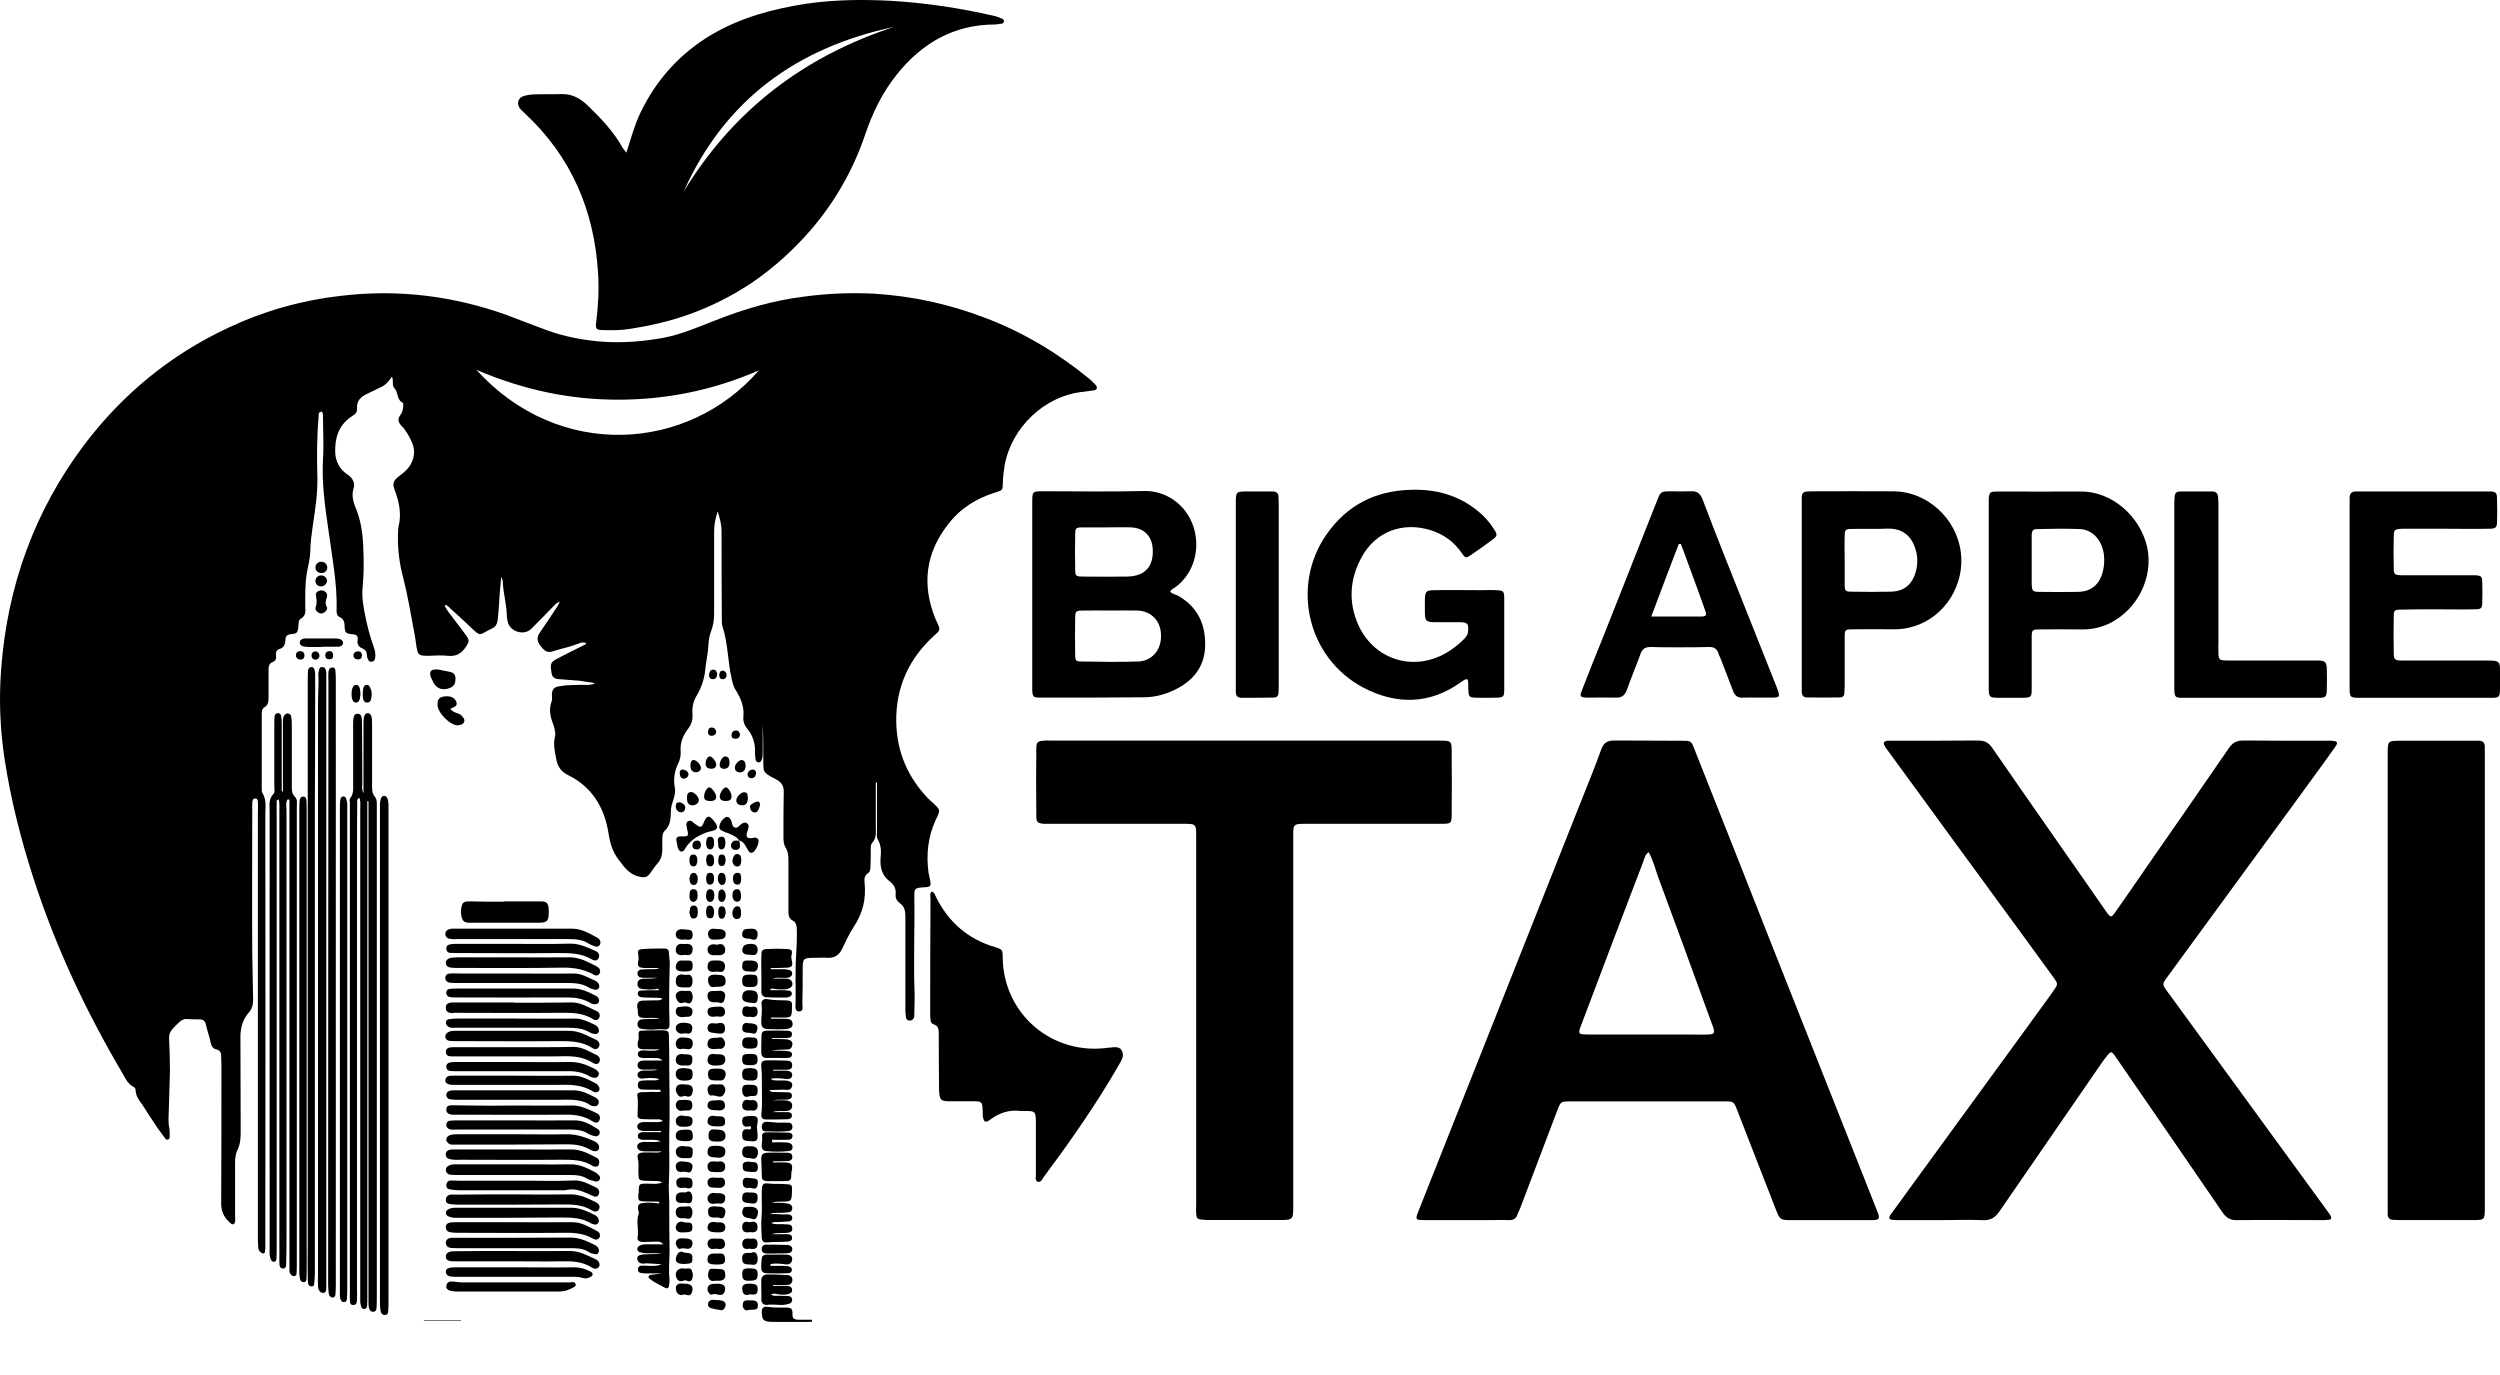 <svg width="40" height="22" viewBox="0 0 40 22" fill="none" xmlns="http://www.w3.org/2000/svg">
<path fill-rule="evenodd" clip-rule="evenodd" d="M14.013 12.521C14.013 12.754 14.013 12.99 14.013 13.226C14.013 13.316 14.027 13.411 13.951 13.492C13.928 13.52 13.932 13.568 13.932 13.605C13.932 13.686 13.932 13.767 13.928 13.847C13.928 13.89 13.928 13.942 13.89 13.97C13.828 14.008 13.828 14.065 13.833 14.122C13.861 14.382 13.804 14.614 13.658 14.832C13.586 14.941 13.53 15.065 13.473 15.183C13.425 15.283 13.35 15.33 13.241 15.325C13.17 15.32 13.098 15.325 13.027 15.325C12.852 15.325 12.843 15.339 12.843 15.505C12.843 15.69 12.843 15.87 12.838 16.055C12.838 16.102 12.862 16.183 12.786 16.183C12.72 16.187 12.724 16.107 12.729 16.059C12.734 15.794 12.72 15.534 12.739 15.273C12.748 15.131 12.753 14.989 12.748 14.847C12.743 14.799 12.734 14.757 12.691 14.733C12.62 14.7 12.615 14.643 12.615 14.577C12.615 14.311 12.615 14.041 12.615 13.776C12.615 13.7 12.611 13.624 12.568 13.558C12.535 13.501 12.535 13.44 12.535 13.378C12.535 13.141 12.535 12.904 12.54 12.668C12.54 12.573 12.506 12.516 12.416 12.469C12.184 12.35 12.217 12.355 12.213 12.118C12.213 11.943 12.213 11.767 12.203 11.592C12.203 11.744 12.203 11.895 12.203 12.047C12.203 12.085 12.203 12.127 12.184 12.161C12.175 12.184 12.161 12.203 12.137 12.198C12.113 12.198 12.094 12.18 12.089 12.156C12.085 12.123 12.08 12.085 12.08 12.052C12.089 11.9 12.047 11.767 11.952 11.654C11.905 11.597 11.886 11.53 11.895 11.455C11.909 11.294 11.843 11.152 11.758 11.019C11.729 10.967 11.72 10.915 11.706 10.858C11.644 10.588 11.649 10.304 11.564 10.038C11.549 9.991 11.549 9.948 11.549 9.906C11.546 9.438 11.545 8.971 11.545 8.503C11.545 8.399 11.521 8.304 11.483 8.181C11.441 8.304 11.426 8.409 11.426 8.513C11.426 8.949 11.426 9.38 11.426 9.811C11.426 9.915 11.412 10.015 11.374 10.109C11.336 10.209 11.336 10.313 11.327 10.413C11.317 10.503 11.298 10.588 11.289 10.673C11.275 10.848 11.227 11 11.137 11.147C11.081 11.242 11.071 11.351 11.081 11.46C11.081 11.535 11.057 11.597 11.014 11.654C10.929 11.763 10.877 11.886 10.891 12.028C10.894 12.094 10.88 12.159 10.848 12.222C10.791 12.341 10.773 12.469 10.796 12.596C10.825 12.729 10.739 12.838 10.735 12.961C10.73 13.08 10.735 13.203 10.635 13.293C10.602 13.326 10.597 13.373 10.597 13.421C10.597 13.478 10.597 13.534 10.597 13.591C10.597 13.677 10.578 13.748 10.521 13.814C10.474 13.866 10.436 13.928 10.394 13.985C10.351 14.037 10.308 14.046 10.232 14.027C10.067 13.994 9.986 13.871 9.896 13.752C9.797 13.624 9.759 13.482 9.735 13.326C9.669 12.919 9.475 12.596 9.1 12.407C8.977 12.35 8.92 12.265 8.897 12.132C8.878 12.018 8.849 11.914 8.878 11.796C8.892 11.734 8.878 11.673 8.859 11.611C8.811 11.488 8.773 11.36 8.826 11.223C8.84 11.19 8.83 11.142 8.83 11.104C8.835 11.033 8.868 10.991 8.944 10.981C9.067 10.957 9.19 10.962 9.313 10.957C9.375 10.957 9.437 10.967 9.517 10.938C9.47 10.91 9.422 10.919 9.385 10.91C9.347 10.905 9.309 10.896 9.266 10.891C9.162 10.882 9.056 10.874 8.949 10.867C8.887 10.863 8.835 10.844 8.826 10.773C8.821 10.697 8.778 10.616 8.878 10.559C9.034 10.474 9.195 10.398 9.351 10.318C9.361 10.313 9.375 10.308 9.38 10.289C9.323 10.266 9.276 10.289 9.228 10.308C9.1 10.356 8.972 10.379 8.844 10.422C8.74 10.455 8.698 10.394 8.646 10.332C8.593 10.261 8.584 10.199 8.636 10.124C8.736 9.981 8.83 9.835 8.925 9.692C8.934 9.674 8.939 9.659 8.958 9.626C8.901 9.645 8.882 9.674 8.854 9.702C8.736 9.825 8.617 9.944 8.499 10.062C8.39 10.171 8.177 10.114 8.129 9.967C8.12 9.939 8.115 9.906 8.11 9.877C8.11 9.678 8.049 9.489 8.044 9.295C8.044 9.28 8.034 9.271 8.02 9.228C8.006 9.385 7.992 9.508 7.987 9.631C7.981 9.729 7.973 9.827 7.963 9.925C7.954 9.981 7.93 10.029 7.878 10.053C7.655 10.157 7.708 10.204 7.518 10.024C7.419 9.929 7.319 9.835 7.215 9.745C7.186 9.721 7.167 9.678 7.111 9.683C7.153 9.778 7.22 9.844 7.276 9.925C7.338 10.005 7.4 10.086 7.461 10.171C7.513 10.247 7.509 10.266 7.456 10.346C7.385 10.455 7.3 10.507 7.167 10.493C7.054 10.479 6.935 10.493 6.822 10.493C6.698 10.488 6.689 10.479 6.665 10.356C6.651 10.27 6.642 10.18 6.623 10.095C6.571 9.811 6.523 9.527 6.452 9.247C6.391 9.02 6.362 8.792 6.367 8.56C6.372 8.518 6.367 8.47 6.376 8.428C6.428 8.224 6.386 8.03 6.315 7.84C6.277 7.741 6.286 7.698 6.381 7.622C6.457 7.565 6.528 7.509 6.575 7.423C6.637 7.305 6.642 7.186 6.585 7.063C6.542 6.973 6.495 6.883 6.419 6.808C6.372 6.755 6.357 6.703 6.405 6.642C6.433 6.604 6.447 6.556 6.452 6.504C6.452 6.485 6.452 6.447 6.443 6.443C6.343 6.395 6.376 6.277 6.31 6.211C6.267 6.168 6.301 6.097 6.272 6.026C6.22 6.102 6.168 6.163 6.092 6.196C6.016 6.23 5.95 6.267 5.874 6.301C5.775 6.348 5.704 6.41 5.713 6.533C5.723 6.613 5.661 6.637 5.609 6.675C5.415 6.812 5.358 7.011 5.363 7.234C5.367 7.381 5.434 7.509 5.562 7.594C5.647 7.651 5.685 7.731 5.656 7.821C5.618 7.944 5.661 8.053 5.704 8.158C5.798 8.399 5.813 8.655 5.817 8.906C5.822 9.067 5.817 9.223 5.803 9.385C5.784 9.546 5.813 9.702 5.846 9.863C5.879 10.029 5.922 10.19 5.978 10.346C6.002 10.408 6.012 10.469 6.002 10.531C5.997 10.559 5.983 10.583 5.95 10.588C5.917 10.593 5.893 10.574 5.884 10.54C5.874 10.518 5.869 10.496 5.869 10.474C5.869 10.427 5.846 10.394 5.798 10.375C5.735 10.349 5.71 10.304 5.723 10.237C5.732 10.171 5.699 10.152 5.637 10.147C5.533 10.138 5.519 10.124 5.514 10.029C5.514 9.963 5.505 9.906 5.434 9.873C5.391 9.854 5.382 9.806 5.386 9.759C5.396 9.337 5.315 8.92 5.258 8.503C5.202 8.115 5.145 7.731 5.168 7.338C5.183 7.12 5.168 6.898 5.168 6.68C5.168 6.657 5.167 6.635 5.164 6.613C5.159 6.594 5.149 6.58 5.126 6.59C5.116 6.59 5.107 6.604 5.102 6.613C5.097 6.637 5.097 6.661 5.097 6.68C5.069 7.002 5.069 7.319 5.078 7.641C5.083 7.897 5.045 8.143 5.007 8.394C4.988 8.537 4.965 8.679 4.965 8.821C4.96 8.93 4.936 9.039 4.913 9.148C4.879 9.332 4.884 9.522 4.884 9.707C4.889 9.783 4.894 9.849 4.818 9.896C4.77 9.92 4.78 9.972 4.775 10.015C4.766 10.124 4.756 10.138 4.652 10.147C4.586 10.157 4.567 10.185 4.567 10.242C4.562 10.308 4.543 10.365 4.472 10.384C4.425 10.398 4.41 10.436 4.415 10.479C4.425 10.531 4.415 10.569 4.363 10.593C4.301 10.616 4.297 10.668 4.297 10.72C4.297 10.869 4.297 11.016 4.297 11.161C4.297 11.223 4.292 11.28 4.235 11.313C4.188 11.341 4.188 11.388 4.188 11.431C4.188 11.829 4.188 12.225 4.188 12.62C4.188 12.644 4.188 12.668 4.197 12.686C4.268 12.795 4.245 12.919 4.245 13.037C4.248 15.314 4.248 17.593 4.245 19.873C4.245 19.92 4.249 19.972 4.24 20.02C4.235 20.067 4.202 20.062 4.174 20.039C4.14 20.015 4.131 19.982 4.131 19.944C4.128 19.897 4.126 19.848 4.126 19.797C4.126 17.526 4.126 15.257 4.126 12.99C4.126 12.938 4.131 12.89 4.126 12.843C4.126 12.81 4.126 12.772 4.079 12.776C4.041 12.776 4.041 12.814 4.036 12.848C4.036 12.863 4.036 12.881 4.036 12.9C4.036 13.681 4.031 14.468 4.036 15.249C4.041 15.496 4.046 15.747 4.05 15.998C4.05 16.083 4.031 16.149 3.965 16.22C3.885 16.315 3.847 16.448 3.847 16.581C3.851 17.087 3.847 17.594 3.851 18.101C3.851 18.205 3.847 18.305 3.799 18.4C3.766 18.471 3.761 18.546 3.761 18.622C3.761 18.894 3.761 19.165 3.761 19.437C3.761 19.475 3.766 19.508 3.761 19.546C3.752 19.593 3.723 19.603 3.686 19.57C3.596 19.489 3.539 19.399 3.539 19.262C3.543 18.518 3.543 17.774 3.543 17.03C3.54 16.989 3.539 16.95 3.539 16.912C3.543 16.851 3.525 16.803 3.458 16.789C3.397 16.775 3.382 16.727 3.368 16.671C3.349 16.581 3.316 16.491 3.297 16.401C3.283 16.334 3.25 16.31 3.188 16.31C3.131 16.31 3.074 16.31 3.013 16.306C2.956 16.296 2.909 16.315 2.871 16.353C2.828 16.391 2.79 16.429 2.757 16.467C2.724 16.505 2.705 16.547 2.705 16.599C2.714 16.779 2.719 16.964 2.719 17.144C2.714 17.362 2.705 17.58 2.7 17.793C2.696 17.883 2.691 17.973 2.71 18.058C2.719 18.106 2.714 18.148 2.714 18.196C2.714 18.21 2.705 18.229 2.686 18.234C2.667 18.238 2.653 18.229 2.643 18.215C2.601 18.158 2.558 18.101 2.515 18.04C2.437 17.923 2.359 17.804 2.283 17.684C2.231 17.613 2.174 17.542 2.17 17.447C2.17 17.424 2.16 17.4 2.137 17.39C2.051 17.348 2.013 17.267 1.971 17.192C1.383 16.197 0.891 15.155 0.535 14.051C0.336 13.435 0.175 12.805 0.076 12.161C-5.64726e-09 11.677 -0.019 11.185 0.019 10.697C0.118 9.38 0.55 8.177 1.345 7.12C1.961 6.305 2.729 5.675 3.652 5.244C4.226 4.974 4.827 4.804 5.457 4.733C6.367 4.624 7.257 4.733 8.12 5.045C8.323 5.121 8.527 5.202 8.731 5.277C9.024 5.386 9.328 5.443 9.64 5.467C9.977 5.491 10.308 5.462 10.635 5.401C10.915 5.344 11.18 5.23 11.445 5.126C11.9 4.946 12.369 4.808 12.857 4.747C13.231 4.695 13.61 4.68 13.989 4.699C14.6 4.737 15.183 4.865 15.756 5.083C16.372 5.315 16.931 5.652 17.438 6.068C17.471 6.097 17.504 6.13 17.533 6.163C17.561 6.196 17.556 6.234 17.509 6.244C17.455 6.253 17.401 6.261 17.348 6.267C16.708 6.324 16.178 6.85 16.073 7.452C16.058 7.547 16.048 7.64 16.045 7.731C16.045 7.84 16.04 7.845 15.931 7.878C15.623 7.973 15.363 8.134 15.169 8.39C14.809 8.849 14.747 9.356 14.965 9.896C14.975 9.92 14.989 9.944 14.998 9.967C15.046 10.072 15.046 10.081 14.956 10.162C14.543 10.531 14.33 11 14.34 11.554C14.349 12.028 14.524 12.44 14.856 12.781C14.875 12.8 14.894 12.818 14.913 12.833C15.046 12.961 15.055 12.947 14.97 13.122C14.847 13.388 14.818 13.672 14.856 13.961C14.861 13.989 14.87 14.018 14.875 14.051C14.903 14.188 14.899 14.193 14.761 14.198C14.643 14.207 14.629 14.217 14.629 14.33C14.638 14.847 14.614 15.363 14.633 15.879C14.638 15.993 14.629 16.102 14.629 16.216C14.629 16.239 14.633 16.268 14.619 16.291C14.605 16.315 14.581 16.334 14.553 16.329C14.524 16.329 14.501 16.31 14.496 16.282C14.49 16.241 14.486 16.197 14.486 16.149C14.486 15.657 14.486 15.164 14.486 14.671C14.486 14.581 14.477 14.506 14.396 14.449C14.349 14.415 14.325 14.368 14.33 14.311C14.34 14.221 14.302 14.15 14.236 14.103C14.112 14.008 14.079 13.885 14.089 13.733C14.098 13.629 14.103 13.525 14.041 13.425C14.022 13.388 14.032 13.335 14.032 13.293C14.032 13.034 14.032 12.776 14.032 12.521C14.025 12.521 14.019 12.521 14.013 12.521ZM7.622 5.917C8.944 7.376 11.014 7.229 12.142 5.926C11.412 6.244 10.664 6.395 9.887 6.395C9.11 6.395 8.361 6.234 7.622 5.917Z" fill="black"/>
<path fill-rule="evenodd" clip-rule="evenodd" d="M29.282 19.522C29.08 19.522 28.879 19.522 28.68 19.522C28.481 19.522 28.481 19.522 28.41 19.342C28.206 18.816 28.003 18.295 27.799 17.774C27.742 17.622 27.742 17.622 27.576 17.622C26.762 17.622 25.948 17.622 25.137 17.622C24.971 17.622 24.971 17.622 24.914 17.774C24.715 18.298 24.516 18.823 24.317 19.347C24.303 19.375 24.289 19.404 24.279 19.432C24.26 19.498 24.213 19.522 24.146 19.522C24.033 19.517 23.914 19.522 23.801 19.522C23.488 19.522 23.177 19.522 22.867 19.522C22.849 19.522 22.829 19.522 22.811 19.522C22.64 19.522 22.64 19.517 22.702 19.361C22.872 18.932 23.043 18.502 23.213 18.073C23.924 16.282 24.634 14.491 25.345 12.7C25.44 12.464 25.535 12.227 25.62 11.99C25.658 11.886 25.715 11.848 25.828 11.848C26.188 11.852 26.548 11.848 26.908 11.852C27.055 11.852 27.06 11.852 27.112 11.99C27.526 13.032 27.938 14.074 28.348 15.117C28.869 16.43 29.389 17.742 29.907 19.053C29.954 19.172 30.002 19.295 30.049 19.413C30.078 19.498 30.063 19.517 29.973 19.522C29.746 19.522 29.514 19.522 29.282 19.522ZM26.378 13.634C26.316 13.681 26.311 13.738 26.293 13.785C25.961 14.651 25.632 15.516 25.307 16.381C25.241 16.547 25.245 16.552 25.425 16.552C25.959 16.552 26.493 16.552 27.027 16.552C27.126 16.552 27.23 16.557 27.335 16.552C27.429 16.547 27.439 16.528 27.41 16.433C27.406 16.415 27.396 16.396 27.387 16.372C27.102 15.585 26.814 14.799 26.525 14.018C26.482 13.89 26.449 13.762 26.378 13.634Z" fill="black"/>
<path d="M31.061 19.522C30.834 19.522 30.607 19.522 30.379 19.522C30.346 19.522 30.308 19.522 30.275 19.517C30.232 19.513 30.218 19.489 30.237 19.456C30.247 19.432 30.261 19.418 30.275 19.399C30.796 18.682 31.317 17.967 31.838 17.253C32.164 16.808 32.489 16.361 32.814 15.912C32.833 15.887 32.85 15.862 32.866 15.837C32.928 15.747 32.928 15.742 32.862 15.647C32.697 15.423 32.533 15.197 32.369 14.97C31.642 13.978 30.918 12.986 30.195 11.995C30.18 11.976 30.161 11.952 30.152 11.928C30.128 11.886 30.142 11.862 30.19 11.852C30.218 11.852 30.251 11.852 30.285 11.852C30.735 11.852 31.189 11.852 31.644 11.848C31.748 11.848 31.815 11.876 31.876 11.966C32.421 12.757 32.975 13.544 33.525 14.335C33.585 14.42 33.645 14.507 33.705 14.595C33.771 14.685 33.781 14.685 33.847 14.591C34.013 14.354 34.179 14.117 34.34 13.88C34.785 13.241 35.225 12.606 35.661 11.971C35.723 11.881 35.789 11.848 35.893 11.848C36.343 11.852 36.794 11.852 37.244 11.852C37.263 11.849 37.28 11.849 37.296 11.852C37.405 11.857 37.419 11.876 37.352 11.966C37.139 12.269 36.917 12.563 36.703 12.862C36.028 13.787 35.352 14.711 34.676 15.633C34.595 15.742 34.595 15.751 34.671 15.855C35.271 16.677 35.871 17.499 36.471 18.324C36.733 18.684 36.996 19.044 37.258 19.404C37.267 19.419 37.277 19.434 37.286 19.446C37.31 19.489 37.3 19.517 37.253 19.517C37.225 19.521 37.198 19.522 37.172 19.522C36.713 19.522 36.254 19.517 35.794 19.522C35.685 19.527 35.619 19.484 35.557 19.394C34.998 18.575 34.434 17.76 33.871 16.94C33.856 16.921 33.847 16.902 33.833 16.884C33.785 16.822 33.771 16.822 33.724 16.879C33.691 16.917 33.662 16.959 33.634 16.997C33.089 17.788 32.544 18.579 31.999 19.371C31.928 19.48 31.848 19.532 31.715 19.522C31.497 19.513 31.279 19.522 31.061 19.522Z" fill="black"/>
<path d="M19.911 11.85C20.947 11.85 21.984 11.85 23.023 11.85C23.227 11.85 23.227 11.85 23.227 12.054C23.23 12.373 23.23 12.693 23.227 13.015C23.227 13.172 23.222 13.181 23.061 13.181C22.351 13.181 21.64 13.181 20.929 13.181C20.678 13.181 20.692 13.176 20.692 13.413C20.692 15.371 20.692 17.329 20.692 19.287C20.692 19.52 20.692 19.52 20.456 19.52C20.086 19.52 19.717 19.52 19.347 19.52C19.314 19.52 19.276 19.52 19.243 19.515C19.158 19.51 19.143 19.496 19.139 19.411C19.134 19.363 19.139 19.321 19.139 19.273C19.139 17.321 19.139 15.37 19.139 13.418C19.139 13.172 19.148 13.181 18.902 13.181C18.21 13.181 17.517 13.181 16.822 13.181C16.779 13.181 16.742 13.181 16.704 13.181C16.604 13.172 16.581 13.157 16.581 13.058C16.577 12.698 16.577 12.338 16.581 11.978C16.581 11.874 16.604 11.855 16.708 11.85C16.746 11.845 16.789 11.85 16.827 11.85C17.856 11.85 18.884 11.85 19.911 11.85Z" fill="black"/>
<path fill-rule="evenodd" clip-rule="evenodd" d="M10.022 2.443C10.093 2.221 10.15 2.012 10.24 1.818C10.496 1.278 10.88 0.852 11.396 0.548C11.86 0.278 12.372 0.141 12.898 0.06C13.348 -0.006 13.803 -0.011 14.253 0.013C14.816 0.046 15.376 0.131 15.925 0.259C15.963 0.269 16.001 0.283 16.039 0.302C16.053 0.307 16.067 0.326 16.062 0.345C16.058 0.364 16.043 0.378 16.029 0.378C15.995 0.384 15.958 0.389 15.92 0.392C15.267 0.392 14.755 0.686 14.352 1.188C14.115 1.482 13.954 1.818 13.836 2.173C13.649 2.716 13.37 3.209 12.997 3.651C12.713 3.983 12.391 4.277 12.031 4.523C11.704 4.741 11.354 4.916 10.984 5.044C10.686 5.148 10.387 5.215 10.079 5.262C9.932 5.286 9.786 5.286 9.639 5.281C9.539 5.281 9.525 5.257 9.539 5.158C9.572 4.892 9.587 4.622 9.568 4.357C9.506 3.362 9.137 2.505 8.402 1.818C8.374 1.789 8.341 1.766 8.317 1.733C8.26 1.652 8.293 1.557 8.388 1.534C8.445 1.519 8.502 1.51 8.559 1.51C8.705 1.505 8.852 1.51 8.999 1.505C9.17 1.505 9.298 1.586 9.411 1.695C9.62 1.898 9.819 2.107 9.961 2.363C9.975 2.386 9.994 2.405 10.022 2.443ZM10.937 3.069C11.728 1.766 12.86 0.904 14.305 0.43C12.751 0.761 11.595 1.595 10.937 3.069Z" fill="black"/>
<path d="M38.203 15.694C38.203 14.484 38.203 13.274 38.203 12.065C38.203 11.852 38.203 11.852 38.416 11.852C38.792 11.852 39.169 11.852 39.548 11.852C39.59 11.852 39.631 11.852 39.672 11.852C39.724 11.856 39.752 11.88 39.757 11.937C39.757 11.972 39.757 12.006 39.757 12.041C39.757 14.466 39.757 16.892 39.757 19.317C39.757 19.521 39.757 19.521 39.558 19.521C39.169 19.521 38.783 19.521 38.397 19.521C38.363 19.521 38.326 19.52 38.288 19.517C38.236 19.517 38.208 19.488 38.203 19.436C38.203 19.385 38.203 19.336 38.203 19.289C38.203 18.092 38.203 16.894 38.203 15.694Z" fill="black"/>
<path fill-rule="evenodd" clip-rule="evenodd" d="M18.723 9.466C18.756 9.504 18.804 9.509 18.842 9.528C19.131 9.689 19.273 9.94 19.282 10.267C19.296 10.598 19.149 10.84 18.865 11.001C18.685 11.101 18.496 11.157 18.292 11.157C17.743 11.162 17.198 11.162 16.648 11.162C16.53 11.162 16.52 11.148 16.516 11.034C16.516 11.015 16.516 10.996 16.516 10.977C16.516 9.998 16.516 9.021 16.516 8.045C16.516 7.86 16.516 7.86 16.7 7.86C17.24 7.86 17.78 7.87 18.316 7.856C18.647 7.851 18.979 8.064 19.097 8.433C19.211 8.789 19.097 9.177 18.813 9.39C18.785 9.414 18.742 9.424 18.723 9.466ZM17.776 9.769C17.624 9.769 17.473 9.765 17.326 9.769C17.217 9.769 17.203 9.779 17.203 9.883C17.199 10.082 17.199 10.281 17.203 10.48C17.203 10.57 17.217 10.584 17.302 10.584C17.605 10.589 17.908 10.594 18.212 10.584C18.434 10.575 18.586 10.395 18.576 10.158C18.572 9.93 18.415 9.774 18.193 9.769C18.05 9.765 17.913 9.769 17.776 9.769ZM17.7 8.438C17.577 8.438 17.454 8.438 17.326 8.438C17.212 8.438 17.203 8.448 17.203 8.557C17.199 8.74 17.199 8.923 17.203 9.106C17.203 9.215 17.212 9.225 17.33 9.225C17.564 9.228 17.799 9.228 18.036 9.225C18.316 9.22 18.458 9.068 18.444 8.789C18.434 8.576 18.302 8.443 18.088 8.438C17.96 8.433 17.828 8.438 17.7 8.438Z" fill="black"/>
<path d="M14.906 14.266C14.954 14.275 14.959 14.322 14.978 14.356C15.177 14.754 15.484 15.024 15.915 15.152C16.039 15.189 16.043 15.194 16.043 15.332C16.062 16.236 16.844 16.895 17.744 16.762C17.76 16.762 17.777 16.761 17.796 16.757C17.848 16.753 17.905 16.748 17.943 16.8C17.981 16.857 17.967 16.919 17.938 16.975C17.872 17.089 17.806 17.207 17.735 17.321C17.417 17.842 17.067 18.34 16.702 18.828C16.678 18.866 16.654 18.922 16.607 18.908C16.555 18.894 16.574 18.832 16.574 18.79C16.574 18.506 16.574 18.216 16.574 17.932C16.569 17.785 16.56 17.776 16.413 17.776C16.384 17.776 16.356 17.776 16.332 17.776C16.148 17.752 15.991 17.804 15.845 17.913C15.769 17.97 15.74 17.956 15.726 17.861C15.721 17.819 15.726 17.781 15.721 17.738C15.717 17.639 15.702 17.624 15.603 17.62C15.475 17.62 15.342 17.62 15.214 17.62C15.053 17.624 15.03 17.601 15.025 17.44C15.022 17.143 15.02 16.844 15.02 16.544C15.02 16.478 15.02 16.412 14.935 16.388C14.902 16.378 14.888 16.345 14.888 16.312C14.884 16.287 14.883 16.26 14.883 16.232C14.883 15.613 14.884 14.995 14.888 14.379C14.888 14.341 14.873 14.299 14.906 14.266Z" fill="black"/>
<path d="M23.48 10.869C23.433 10.864 23.414 10.893 23.386 10.907C22.884 11.272 22.348 11.281 21.813 11.002C20.918 10.528 20.648 9.367 21.23 8.543C21.552 8.084 22.007 7.851 22.571 7.837C22.974 7.823 23.343 7.923 23.66 8.188C23.755 8.267 23.834 8.357 23.897 8.458C23.964 8.557 23.964 8.572 23.869 8.643C23.762 8.722 23.653 8.799 23.542 8.875C23.452 8.936 23.447 8.936 23.386 8.846C23.262 8.666 23.097 8.548 22.888 8.482C22.443 8.344 22.007 8.505 21.785 8.917C21.595 9.263 21.571 9.633 21.732 9.997C21.993 10.575 22.656 10.765 23.192 10.414C23.28 10.357 23.362 10.29 23.438 10.211C23.466 10.178 23.49 10.144 23.49 10.092C23.499 9.983 23.48 9.96 23.372 9.955C23.229 9.955 23.082 9.955 22.94 9.955C22.822 9.95 22.803 9.936 22.798 9.813C22.798 9.737 22.798 9.661 22.798 9.585C22.803 9.462 22.822 9.443 22.95 9.443C23.201 9.438 23.447 9.443 23.698 9.443C23.779 9.443 23.859 9.438 23.94 9.443C24.049 9.448 24.068 9.457 24.068 9.566C24.068 10.056 24.068 10.545 24.068 11.035C24.068 11.149 24.054 11.158 23.945 11.163C23.831 11.166 23.716 11.166 23.599 11.163C23.514 11.158 23.499 11.144 23.495 11.059C23.485 10.997 23.504 10.935 23.48 10.869Z" fill="black"/>
<path d="M37.594 9.512C37.594 9.035 37.594 8.558 37.594 8.081C37.594 8.043 37.594 8.004 37.594 7.963C37.594 7.897 37.627 7.863 37.693 7.863C37.722 7.863 37.755 7.863 37.788 7.863C38.445 7.863 39.103 7.863 39.763 7.863C39.776 7.863 39.789 7.863 39.801 7.863C39.943 7.863 39.953 7.873 39.953 8.015C39.956 8.119 39.956 8.222 39.953 8.323C39.953 8.446 39.939 8.46 39.811 8.46C39.583 8.465 39.356 8.46 39.129 8.46C38.901 8.46 38.669 8.46 38.437 8.46C38.309 8.465 38.3 8.475 38.3 8.598C38.296 8.759 38.296 8.92 38.3 9.081C38.3 9.19 38.309 9.199 38.423 9.204C38.778 9.204 39.133 9.204 39.493 9.204C39.527 9.204 39.565 9.204 39.598 9.204C39.702 9.209 39.716 9.223 39.716 9.322C39.719 9.424 39.719 9.526 39.716 9.63C39.716 9.735 39.702 9.749 39.588 9.749C39.38 9.754 39.171 9.749 38.963 9.749C38.778 9.749 38.598 9.749 38.413 9.754C38.314 9.754 38.3 9.763 38.3 9.867C38.296 10.06 38.296 10.251 38.3 10.441C38.3 10.554 38.314 10.568 38.432 10.568C38.641 10.568 38.844 10.568 39.048 10.568C39.309 10.568 39.574 10.568 39.834 10.568C39.986 10.573 40 10.587 40 10.729C40.005 10.829 40.005 10.933 40 11.037C39.995 11.151 39.986 11.165 39.863 11.165C39.465 11.165 39.062 11.165 38.664 11.165C38.364 11.165 38.066 11.165 37.769 11.165C37.599 11.165 37.594 11.161 37.594 10.995C37.594 10.499 37.594 10.005 37.594 9.512Z" fill="black"/>
<path fill-rule="evenodd" clip-rule="evenodd" d="M28.828 9.505C28.828 9.022 28.828 8.54 28.828 8.06C28.828 8.019 28.828 7.98 28.828 7.942C28.833 7.895 28.857 7.866 28.904 7.866C28.929 7.863 28.956 7.861 28.985 7.861C29.425 7.861 29.866 7.857 30.306 7.861C30.827 7.866 31.301 8.288 31.372 8.828C31.443 9.344 31.126 9.87 30.619 10.022C30.521 10.053 30.42 10.069 30.316 10.069C30.095 10.066 29.872 10.066 29.648 10.069C29.52 10.069 29.515 10.074 29.515 10.206C29.515 10.462 29.515 10.723 29.515 10.979C29.515 11.013 29.513 11.05 29.51 11.088C29.51 11.135 29.482 11.159 29.434 11.159C29.261 11.162 29.087 11.162 28.913 11.159C28.861 11.159 28.833 11.135 28.828 11.078C28.828 11.04 28.828 11.001 28.828 10.96C28.828 10.473 28.828 9.989 28.828 9.505ZM29.515 8.97C29.515 9.093 29.515 9.216 29.515 9.344C29.515 9.458 29.524 9.467 29.638 9.467C29.837 9.471 30.036 9.471 30.235 9.467C30.458 9.467 30.59 9.363 30.652 9.15C30.68 9.051 30.685 8.951 30.666 8.856C30.619 8.634 30.491 8.449 30.197 8.458C30.008 8.468 29.818 8.458 29.624 8.463C29.529 8.463 29.515 8.477 29.515 8.572C29.51 8.705 29.515 8.837 29.515 8.97Z" fill="black"/>
<path fill-rule="evenodd" clip-rule="evenodd" d="M31.82 9.512C31.82 9.038 31.82 8.563 31.82 8.086C31.82 8.048 31.82 8.015 31.82 7.977C31.83 7.878 31.839 7.868 31.944 7.864C31.959 7.864 31.977 7.864 31.996 7.864C32.422 7.864 32.853 7.868 33.279 7.864C33.786 7.854 34.241 8.257 34.355 8.754C34.459 9.237 34.198 9.758 33.748 9.976C33.613 10.04 33.471 10.071 33.322 10.071C33.095 10.068 32.867 10.068 32.64 10.071C32.517 10.071 32.507 10.076 32.507 10.199C32.507 10.469 32.507 10.739 32.507 11.014C32.507 11.156 32.502 11.161 32.356 11.165C32.226 11.165 32.098 11.165 31.972 11.165C31.83 11.161 31.82 11.156 31.82 11.009C31.82 10.668 31.82 10.325 31.82 9.981C31.82 9.826 31.82 9.67 31.82 9.512ZM32.507 8.967C32.507 9.091 32.507 9.214 32.507 9.342C32.512 9.46 32.521 9.47 32.64 9.47C32.839 9.473 33.038 9.473 33.237 9.47C33.445 9.47 33.583 9.365 33.639 9.166C33.668 9.072 33.673 8.977 33.663 8.877C33.635 8.645 33.483 8.475 33.279 8.465C33.057 8.456 32.834 8.46 32.611 8.465C32.526 8.465 32.512 8.479 32.507 8.565C32.507 8.702 32.507 8.835 32.507 8.967Z" fill="black"/>
<path fill-rule="evenodd" clip-rule="evenodd" d="M28.12 11.162C28.045 11.162 27.969 11.158 27.893 11.162C27.803 11.172 27.756 11.129 27.727 11.049C27.661 10.869 27.59 10.698 27.524 10.523C27.514 10.499 27.5 10.476 27.495 10.452C27.471 10.381 27.424 10.352 27.353 10.352C27.183 10.357 27.017 10.357 26.846 10.357C26.699 10.357 26.552 10.357 26.406 10.352C26.325 10.352 26.278 10.381 26.249 10.461C26.178 10.656 26.098 10.845 26.031 11.035C25.998 11.129 25.946 11.167 25.847 11.162C25.695 11.158 25.544 11.162 25.392 11.162C25.283 11.158 25.269 11.144 25.311 11.044C25.43 10.741 25.548 10.438 25.671 10.139C25.949 9.432 26.229 8.724 26.51 8.017C26.572 7.861 26.572 7.861 26.742 7.861C26.846 7.861 26.946 7.865 27.05 7.861C27.149 7.851 27.201 7.894 27.239 7.984C27.339 8.254 27.448 8.524 27.552 8.794C27.843 9.523 28.133 10.255 28.424 10.987C28.49 11.162 28.49 11.162 28.305 11.162C28.242 11.162 28.18 11.162 28.12 11.162ZM26.894 8.704C26.881 8.704 26.87 8.704 26.86 8.704C26.714 9.083 26.572 9.462 26.42 9.865C26.709 9.865 26.969 9.865 27.23 9.865C27.301 9.86 27.311 9.841 27.282 9.765C27.206 9.552 27.131 9.339 27.05 9.126C26.999 8.983 26.947 8.843 26.894 8.704Z" fill="black"/>
<path d="M34.789 9.507C34.789 9.027 34.789 8.547 34.789 8.067C34.789 8.026 34.791 7.987 34.794 7.949C34.794 7.897 34.822 7.863 34.879 7.863C35.053 7.863 35.225 7.863 35.395 7.863C35.457 7.863 35.485 7.897 35.49 7.953C35.493 7.998 35.495 8.042 35.495 8.086C35.495 8.825 35.495 9.564 35.495 10.303C35.492 10.332 35.492 10.361 35.495 10.393C35.495 10.564 35.495 10.568 35.661 10.568C36.036 10.568 36.411 10.568 36.783 10.568C36.883 10.568 36.987 10.568 37.091 10.568C37.205 10.573 37.224 10.592 37.229 10.701C37.232 10.818 37.232 10.933 37.229 11.047C37.224 11.146 37.21 11.165 37.106 11.165C36.376 11.165 35.647 11.165 34.917 11.165C34.803 11.165 34.789 11.151 34.789 11.014C34.789 10.606 34.789 10.199 34.789 9.787C34.789 9.695 34.789 9.602 34.789 9.507Z" fill="black"/>
<path d="M5.877 12.817C5.877 12.864 5.877 12.913 5.877 12.964C5.877 15.557 5.877 18.151 5.877 20.747C5.877 20.799 5.877 20.852 5.873 20.904C5.868 20.923 5.859 20.937 5.84 20.942C5.816 20.951 5.792 20.937 5.783 20.918C5.773 20.894 5.769 20.866 5.764 20.837C5.764 20.79 5.764 20.743 5.764 20.691C5.764 18.107 5.764 15.522 5.764 12.936C5.764 12.879 5.773 12.822 5.75 12.765C5.702 12.789 5.716 12.822 5.716 12.85C5.713 13.078 5.712 13.305 5.712 13.532C5.712 15.907 5.712 18.284 5.712 20.662C5.712 20.691 5.716 20.724 5.712 20.757C5.707 20.804 5.726 20.88 5.65 20.88C5.584 20.88 5.603 20.809 5.598 20.762C5.593 20.733 5.598 20.709 5.598 20.681C5.598 18.265 5.598 15.847 5.598 13.428C5.598 13.239 5.598 13.049 5.598 12.86C5.598 12.831 5.588 12.798 5.598 12.779C5.674 12.689 5.645 12.585 5.65 12.486C5.65 12.187 5.65 11.889 5.65 11.59C5.65 11.547 5.65 11.51 5.66 11.472C5.664 11.443 5.683 11.424 5.712 11.42C5.75 11.415 5.773 11.434 5.783 11.467C5.792 11.5 5.792 11.538 5.792 11.571C5.795 11.893 5.797 12.214 5.797 12.533C5.797 12.58 5.783 12.623 5.816 12.694C5.816 12.571 5.816 12.471 5.816 12.377C5.816 12.118 5.816 11.859 5.816 11.6C5.816 11.562 5.816 11.519 5.821 11.481C5.83 11.448 5.844 11.41 5.887 11.41C5.93 11.415 5.944 11.453 5.949 11.491C5.953 11.529 5.953 11.566 5.953 11.609C5.953 11.928 5.953 12.249 5.953 12.571C5.953 12.632 5.953 12.694 5.996 12.746C6.034 12.789 6.029 12.845 6.029 12.898C6.029 13.034 6.029 13.168 6.029 13.3C6.029 15.789 6.029 18.278 6.029 20.766C6.029 20.823 6.027 20.88 6.024 20.937C6.02 20.965 6.005 20.989 5.972 20.989C5.944 20.989 5.92 20.975 5.911 20.946C5.901 20.923 5.896 20.894 5.896 20.87C5.896 20.823 5.896 20.771 5.896 20.724C5.896 18.143 5.896 15.562 5.896 12.978C5.896 12.925 5.896 12.872 5.896 12.822C5.89 12.819 5.884 12.817 5.877 12.817Z" fill="black"/>
<path d="M4.598 12.793C4.569 12.85 4.584 12.912 4.584 12.969C4.584 15.243 4.584 17.517 4.584 19.79C4.584 19.928 4.584 20.06 4.579 20.193C4.579 20.231 4.588 20.297 4.527 20.297C4.47 20.293 4.47 20.236 4.47 20.193C4.47 20.146 4.47 20.103 4.47 20.06C4.47 17.695 4.47 15.331 4.47 12.969C4.47 12.912 4.475 12.855 4.461 12.793C4.413 12.798 4.427 12.831 4.427 12.85C4.423 12.898 4.427 12.94 4.427 12.988C4.427 15.318 4.427 17.649 4.427 19.98C4.427 20.034 4.426 20.087 4.423 20.141C4.423 20.165 4.408 20.188 4.385 20.188C4.361 20.193 4.342 20.174 4.333 20.15C4.323 20.127 4.318 20.103 4.314 20.075C4.314 20.032 4.314 19.985 4.314 19.942C4.314 17.614 4.314 15.287 4.314 12.959C4.314 12.874 4.299 12.784 4.371 12.708C4.404 12.675 4.389 12.623 4.389 12.58C4.389 12.245 4.389 11.911 4.389 11.576C4.389 11.538 4.389 11.495 4.394 11.457C4.399 11.429 4.418 11.41 4.451 11.41C4.475 11.41 4.494 11.429 4.498 11.453C4.505 11.491 4.508 11.53 4.508 11.571C4.508 11.89 4.508 12.211 4.508 12.533C4.508 12.574 4.508 12.617 4.508 12.661C4.514 12.661 4.521 12.662 4.527 12.665C4.527 12.615 4.527 12.565 4.527 12.514C4.527 12.204 4.527 11.896 4.527 11.59C4.527 11.547 4.522 11.5 4.541 11.457C4.555 11.434 4.574 11.415 4.603 11.415C4.636 11.42 4.655 11.434 4.659 11.467C4.666 11.505 4.669 11.544 4.669 11.585C4.669 11.914 4.669 12.242 4.669 12.571C4.669 12.632 4.664 12.694 4.716 12.746C4.764 12.789 4.749 12.855 4.749 12.912C4.749 13.389 4.749 13.864 4.749 14.338C4.749 16.305 4.749 18.273 4.749 20.24C4.749 20.285 4.748 20.329 4.745 20.373C4.745 20.392 4.735 20.411 4.716 20.416C4.693 20.425 4.674 20.411 4.659 20.397C4.631 20.373 4.631 20.34 4.631 20.311C4.631 20.261 4.631 20.212 4.631 20.165C4.631 17.764 4.631 15.366 4.631 12.969C4.631 12.912 4.631 12.853 4.631 12.793C4.618 12.793 4.607 12.793 4.598 12.793Z" fill="black"/>
<path d="M20.46 9.521C20.46 10.002 20.46 10.482 20.46 10.962C20.46 11.003 20.459 11.042 20.456 11.08C20.456 11.137 20.427 11.161 20.375 11.161C20.204 11.164 20.034 11.165 19.863 11.165C19.807 11.165 19.773 11.137 19.773 11.075C19.773 11.04 19.773 11.004 19.773 10.966C19.773 9.997 19.773 9.029 19.773 8.062C19.773 7.863 19.773 7.863 19.972 7.863C20.1 7.863 20.228 7.863 20.356 7.863C20.422 7.863 20.46 7.892 20.456 7.958C20.456 8.001 20.46 8.039 20.46 8.081C20.46 8.561 20.46 9.041 20.46 9.521Z" fill="black"/>
<path d="M10.58 18.095C10.514 18.098 10.447 18.098 10.381 18.095C10.348 18.095 10.319 18.1 10.286 18.095C10.244 18.09 10.201 18.076 10.196 18.029C10.196 17.977 10.239 17.958 10.291 17.953C10.348 17.953 10.405 17.953 10.462 17.953C10.504 17.953 10.552 17.962 10.604 17.934C10.566 17.901 10.533 17.91 10.499 17.91C10.428 17.91 10.357 17.91 10.286 17.906C10.248 17.906 10.196 17.896 10.201 17.844C10.201 17.735 10.215 17.631 10.196 17.522C10.192 17.489 10.234 17.474 10.267 17.474C10.319 17.474 10.372 17.474 10.424 17.47C10.476 17.47 10.523 17.479 10.575 17.465C10.566 17.422 10.533 17.437 10.514 17.437C10.433 17.432 10.353 17.437 10.277 17.432C10.234 17.432 10.206 17.408 10.206 17.366C10.201 17.318 10.229 17.29 10.277 17.29C10.324 17.285 10.372 17.285 10.424 17.285C10.462 17.285 10.509 17.294 10.547 17.266C10.476 17.242 10.4 17.247 10.324 17.252C10.305 17.252 10.282 17.261 10.263 17.256C10.225 17.256 10.201 17.233 10.201 17.2C10.196 17.166 10.22 17.152 10.244 17.138C10.286 17.124 10.334 17.129 10.376 17.129C10.428 17.129 10.476 17.129 10.523 17.114C10.457 17.114 10.391 17.114 10.319 17.114C10.267 17.114 10.201 17.114 10.201 17.043C10.201 16.977 10.263 16.968 10.319 16.968C10.4 16.968 10.485 16.968 10.599 16.968C10.547 16.92 10.514 16.93 10.481 16.93C10.424 16.925 10.367 16.93 10.31 16.93C10.263 16.925 10.206 16.925 10.206 16.868C10.201 16.811 10.258 16.806 10.305 16.806C10.343 16.81 10.383 16.811 10.424 16.811C10.466 16.811 10.514 16.811 10.556 16.788C10.476 16.788 10.395 16.792 10.31 16.788C10.211 16.788 10.192 16.764 10.206 16.669C10.211 16.65 10.22 16.631 10.22 16.608C10.211 16.494 10.211 16.489 10.31 16.489C10.408 16.486 10.506 16.484 10.604 16.484C10.689 16.489 10.703 16.499 10.703 16.593C10.708 16.754 10.708 16.92 10.708 17.081C10.713 17.441 10.717 17.801 10.708 18.161C10.703 18.403 10.717 18.645 10.703 18.886C10.694 19.009 10.708 19.133 10.708 19.26C10.708 19.512 10.708 19.763 10.713 20.009C10.713 20.165 10.694 20.322 10.713 20.473C10.713 20.511 10.708 20.544 10.703 20.582C10.698 20.606 10.675 20.62 10.651 20.61C10.566 20.563 10.476 20.525 10.4 20.464C10.362 20.44 10.372 20.407 10.414 20.397C10.466 20.388 10.528 20.388 10.585 20.374C10.531 20.374 10.479 20.374 10.428 20.374C10.391 20.374 10.357 20.374 10.319 20.374C10.272 20.369 10.211 20.378 10.206 20.312C10.206 20.241 10.272 20.25 10.319 20.25C10.353 20.25 10.391 20.255 10.424 20.255C10.466 20.25 10.514 20.26 10.585 20.227C10.485 20.222 10.414 20.217 10.343 20.213C10.319 20.213 10.296 20.222 10.277 20.217C10.229 20.213 10.201 20.184 10.196 20.142C10.192 20.099 10.229 20.08 10.263 20.075C10.315 20.066 10.362 20.07 10.409 20.066C10.466 20.066 10.528 20.066 10.585 20.052C10.499 20.052 10.419 20.052 10.334 20.052C10.305 20.052 10.272 20.047 10.244 20.037C10.215 20.033 10.196 20.009 10.196 19.98C10.201 19.957 10.215 19.938 10.239 19.928C10.272 19.909 10.315 19.909 10.353 19.909C10.433 19.909 10.514 19.909 10.613 19.909C10.561 19.853 10.514 19.867 10.476 19.867C10.414 19.867 10.353 19.872 10.291 19.872C10.239 19.872 10.192 19.853 10.201 19.8C10.225 19.673 10.173 19.54 10.22 19.417C10.225 19.407 10.22 19.393 10.215 19.379C10.196 19.275 10.211 19.256 10.31 19.246C10.391 19.237 10.471 19.246 10.547 19.256C10.547 19.246 10.547 19.237 10.547 19.227C10.471 19.223 10.395 19.227 10.319 19.223C10.211 19.218 10.206 19.213 10.215 19.099C10.215 19.095 10.22 19.09 10.22 19.085C10.22 18.938 10.22 18.938 10.357 18.938C10.433 18.938 10.514 18.953 10.594 18.919C10.542 18.886 10.49 18.9 10.433 18.896C10.391 18.891 10.348 18.896 10.301 18.891C10.211 18.881 10.22 18.867 10.215 18.768C10.211 18.697 10.225 18.621 10.206 18.545C10.192 18.474 10.206 18.45 10.277 18.441C10.357 18.436 10.438 18.441 10.518 18.441C10.542 18.436 10.561 18.441 10.585 18.422C10.522 18.422 10.46 18.422 10.4 18.422C10.375 18.422 10.348 18.422 10.319 18.422C10.267 18.417 10.206 18.417 10.196 18.351C10.187 18.299 10.244 18.27 10.324 18.27C10.395 18.27 10.471 18.28 10.575 18.261C10.509 18.232 10.471 18.242 10.433 18.237C10.386 18.237 10.338 18.237 10.286 18.237C10.248 18.232 10.201 18.228 10.206 18.171C10.206 18.128 10.248 18.119 10.282 18.114C10.31 18.114 10.337 18.114 10.362 18.114C10.435 18.114 10.506 18.114 10.575 18.114C10.579 18.108 10.58 18.101 10.58 18.095Z" fill="black"/>
<path d="M5.221 15.689C5.221 17.277 5.221 18.866 5.221 20.454C5.221 20.506 5.221 20.563 5.221 20.615C5.216 20.644 5.216 20.682 5.178 20.686C5.136 20.691 5.112 20.663 5.098 20.63C5.088 20.611 5.088 20.587 5.088 20.563C5.085 20.522 5.085 20.483 5.088 20.445C5.088 17.378 5.088 14.313 5.088 11.25C5.088 11.094 5.103 10.937 5.093 10.786C5.093 10.779 5.093 10.774 5.093 10.771C5.107 10.729 5.098 10.672 5.159 10.672C5.211 10.677 5.216 10.724 5.221 10.767C5.221 10.814 5.221 10.861 5.221 10.914C5.221 12.505 5.221 14.097 5.221 15.689Z" fill="black"/>
<path d="M6.216 16.894C6.216 18.208 6.216 19.52 6.216 20.831C6.216 20.878 6.216 20.931 6.211 20.978C6.211 21.011 6.197 21.04 6.159 21.04C6.121 21.04 6.102 21.021 6.093 20.987C6.087 20.965 6.083 20.943 6.083 20.921C6.08 20.886 6.079 20.85 6.079 20.812C6.079 18.194 6.079 15.574 6.079 12.953C6.079 12.896 6.074 12.839 6.093 12.783C6.098 12.759 6.112 12.74 6.136 12.735C6.169 12.73 6.188 12.749 6.197 12.773C6.211 12.801 6.211 12.835 6.216 12.863C6.216 12.915 6.216 12.972 6.216 13.024C6.216 14.313 6.216 15.603 6.216 16.894Z" fill="black"/>
<path d="M5.373 15.735C5.373 17.342 5.373 18.948 5.373 20.552C5.373 20.603 5.372 20.652 5.368 20.699C5.368 20.728 5.359 20.756 5.326 20.761C5.297 20.761 5.274 20.742 5.264 20.714C5.258 20.688 5.255 20.663 5.255 20.638C5.25 20.595 5.25 20.557 5.25 20.515C5.25 17.315 5.252 14.116 5.255 10.917C5.255 10.86 5.25 10.808 5.255 10.756C5.259 10.723 5.269 10.68 5.316 10.68C5.364 10.675 5.368 10.718 5.368 10.756C5.373 10.799 5.373 10.841 5.373 10.889C5.373 12.502 5.373 14.118 5.373 15.735Z" fill="black"/>
<path d="M4.924 15.622C4.924 14.043 4.924 12.464 4.924 10.885C4.924 10.833 4.924 10.776 4.929 10.724C4.934 10.696 4.948 10.677 4.981 10.672C5.014 10.672 5.028 10.696 5.033 10.724C5.043 10.752 5.043 10.786 5.043 10.814C5.043 11.483 5.041 12.152 5.038 12.818C5.038 13.247 5.038 13.678 5.038 14.111C5.038 16.189 5.038 18.267 5.038 20.345C5.038 20.405 5.035 20.467 5.028 20.53C5.028 20.558 5.019 20.587 4.986 20.582C4.953 20.582 4.934 20.563 4.929 20.535C4.924 20.497 4.924 20.464 4.924 20.426C4.921 20.268 4.921 20.108 4.924 19.947C4.924 18.504 4.924 17.062 4.924 15.622Z" fill="black"/>
<path d="M5.556 16.793C5.556 18.072 5.556 19.352 5.556 20.634C5.556 20.682 5.554 20.731 5.551 20.781C5.551 20.805 5.537 20.829 5.513 20.833C5.485 20.838 5.461 20.824 5.452 20.796C5.442 20.777 5.438 20.753 5.438 20.729C5.438 20.696 5.438 20.658 5.438 20.625C5.438 18.067 5.438 15.509 5.438 12.951C5.438 12.899 5.438 12.842 5.447 12.79C5.447 12.766 5.466 12.742 5.499 12.742C5.523 12.747 5.537 12.766 5.542 12.79C5.561 12.842 5.556 12.894 5.556 12.946C5.556 14.228 5.556 15.51 5.556 16.793Z" fill="black"/>
<path d="M4.907 16.631C4.907 17.859 4.907 19.088 4.907 20.316C4.907 20.364 4.906 20.413 4.903 20.463C4.903 20.487 4.893 20.515 4.86 20.515C4.832 20.515 4.808 20.496 4.803 20.473C4.794 20.439 4.794 20.411 4.789 20.378C4.789 20.307 4.789 20.236 4.789 20.165C4.789 17.761 4.789 15.358 4.789 12.954C4.789 12.907 4.791 12.858 4.794 12.808C4.799 12.774 4.813 12.746 4.851 12.746C4.889 12.746 4.903 12.779 4.903 12.812C4.907 12.86 4.907 12.907 4.907 12.959C4.907 14.181 4.907 15.405 4.907 16.631Z" fill="black"/>
<path d="M10.555 16.303C10.479 16.275 10.399 16.289 10.319 16.289C10.214 16.28 10.205 16.27 10.205 16.161C10.205 16.147 10.195 16.128 10.195 16.109C10.195 16.038 10.214 16.014 10.29 16.009C10.361 16.005 10.437 16.009 10.513 16.005C10.541 16.005 10.565 16.009 10.603 15.976C10.532 15.957 10.465 15.967 10.404 15.962C10.361 15.962 10.314 15.962 10.271 15.957C10.233 15.953 10.2 15.934 10.205 15.891C10.205 15.853 10.243 15.848 10.276 15.848C10.361 15.844 10.451 15.844 10.546 15.844C10.522 15.796 10.494 15.834 10.465 15.829C10.442 15.829 10.413 15.834 10.389 15.834C10.352 15.829 10.319 15.829 10.281 15.825C10.233 15.82 10.195 15.796 10.2 15.739C10.2 15.687 10.238 15.664 10.29 15.659C10.366 15.659 10.446 15.659 10.527 15.645C10.457 15.645 10.389 15.645 10.323 15.645C10.3 15.645 10.276 15.645 10.257 15.64C10.219 15.635 10.2 15.612 10.2 15.578C10.195 15.541 10.224 15.517 10.257 15.512C10.319 15.507 10.38 15.507 10.442 15.507C10.479 15.507 10.513 15.507 10.551 15.488C10.47 15.488 10.394 15.488 10.319 15.488C10.21 15.484 10.195 15.465 10.214 15.361C10.219 15.337 10.219 15.318 10.214 15.294C10.2 15.204 10.205 15.19 10.29 15.185C10.404 15.176 10.517 15.176 10.636 15.176C10.678 15.176 10.702 15.2 10.702 15.242C10.707 15.304 10.716 15.365 10.716 15.427C10.707 15.744 10.702 16.057 10.712 16.37C10.716 16.455 10.693 16.479 10.612 16.469C10.536 16.46 10.461 16.479 10.385 16.474C10.352 16.469 10.314 16.469 10.281 16.464C10.229 16.46 10.195 16.431 10.2 16.379C10.205 16.332 10.238 16.308 10.281 16.308C10.333 16.303 10.389 16.303 10.442 16.303C10.479 16.303 10.517 16.303 10.555 16.303Z" fill="black"/>
<path d="M8.069 14.422C8.258 14.422 8.443 14.422 8.628 14.422C8.742 14.418 8.775 14.441 8.78 14.555C8.78 14.568 8.78 14.58 8.78 14.593C8.78 14.74 8.756 14.764 8.609 14.764C8.258 14.764 7.908 14.764 7.557 14.764C7.496 14.764 7.42 14.773 7.396 14.702C7.368 14.631 7.368 14.546 7.396 14.47C7.415 14.427 7.453 14.422 7.501 14.422C7.69 14.427 7.88 14.427 8.069 14.427C8.069 14.424 8.069 14.422 8.069 14.422Z" fill="black"/>
<path d="M9.607 15.068C9.612 15.12 9.574 15.158 9.532 15.144C9.489 15.134 9.446 15.115 9.408 15.091C9.314 15.035 9.209 15.025 9.1 15.025C8.51 15.025 7.919 15.025 7.329 15.025C7.296 15.025 7.262 15.03 7.234 15.025C7.182 15.025 7.13 15.006 7.125 14.949C7.125 14.883 7.172 14.869 7.224 14.859C7.243 14.859 7.258 14.859 7.277 14.859C7.907 14.859 8.532 14.859 9.157 14.859C9.304 14.859 9.432 14.935 9.555 15.002C9.584 15.016 9.603 15.044 9.607 15.068Z" fill="black"/>
<path d="M12.321 19.425C12.397 19.425 12.459 19.425 12.52 19.43C12.553 19.43 12.582 19.43 12.615 19.43C12.648 19.434 12.676 19.449 12.676 19.486C12.676 19.524 12.648 19.543 12.615 19.543C12.563 19.548 12.511 19.548 12.454 19.553C12.421 19.553 12.387 19.548 12.34 19.567C12.383 19.591 12.416 19.586 12.449 19.586C12.501 19.586 12.553 19.586 12.605 19.591C12.648 19.591 12.676 19.61 12.676 19.652C12.681 19.7 12.648 19.719 12.61 19.723C12.586 19.728 12.558 19.728 12.534 19.728C12.468 19.728 12.402 19.728 12.34 19.747C12.422 19.747 12.506 19.747 12.591 19.747C12.629 19.747 12.667 19.752 12.672 19.794C12.681 19.847 12.639 19.866 12.596 19.866C12.487 19.875 12.373 19.866 12.264 19.88C12.217 19.884 12.188 19.851 12.188 19.804C12.184 19.7 12.174 19.591 12.184 19.486C12.198 19.344 12.184 19.202 12.188 19.055C12.193 18.951 12.203 18.923 12.302 18.937C12.397 18.947 12.487 18.937 12.582 18.947C12.667 18.951 12.676 18.965 12.672 19.051C12.667 19.226 12.667 19.226 12.487 19.226C12.44 19.226 12.392 19.226 12.35 19.245C12.402 19.245 12.459 19.245 12.515 19.245C12.549 19.25 12.586 19.254 12.62 19.259C12.658 19.273 12.681 19.297 12.676 19.34C12.672 19.373 12.648 19.396 12.615 19.396C12.553 19.406 12.492 19.406 12.425 19.406C12.397 19.411 12.364 19.401 12.321 19.425Z" fill="black"/>
<path d="M8.227 16.044C8.531 16.044 8.839 16.044 9.147 16.039C9.298 16.039 9.417 16.12 9.544 16.176C9.587 16.195 9.611 16.238 9.587 16.285C9.563 16.333 9.516 16.328 9.483 16.304C9.312 16.195 9.118 16.205 8.929 16.205C8.379 16.21 7.825 16.205 7.275 16.205C7.256 16.205 7.237 16.21 7.223 16.21C7.171 16.205 7.133 16.181 7.133 16.129C7.128 16.067 7.171 16.044 7.228 16.039C7.242 16.039 7.261 16.039 7.28 16.039C7.596 16.039 7.912 16.039 8.227 16.039C8.227 16.042 8.227 16.044 8.227 16.044Z" fill="black"/>
<path d="M8.222 15.317C8.516 15.317 8.81 15.321 9.104 15.317C9.269 15.312 9.407 15.392 9.549 15.463C9.591 15.487 9.62 15.53 9.591 15.577C9.558 15.629 9.516 15.606 9.478 15.582C9.331 15.506 9.179 15.482 9.014 15.482C8.455 15.492 7.896 15.487 7.332 15.487C7.294 15.487 7.251 15.487 7.213 15.482C7.171 15.478 7.133 15.454 7.133 15.407C7.133 15.364 7.166 15.336 7.209 15.326C7.247 15.321 7.289 15.317 7.327 15.317C7.624 15.317 7.922 15.317 8.222 15.317Z" fill="black"/>
<path d="M8.241 19.555C8.545 19.555 8.852 19.559 9.16 19.555C9.312 19.555 9.43 19.635 9.554 19.697C9.591 19.716 9.615 19.758 9.591 19.801C9.563 19.844 9.52 19.839 9.482 19.815C9.326 19.725 9.156 19.721 8.98 19.725C8.44 19.73 7.896 19.725 7.355 19.725C7.303 19.725 7.256 19.725 7.209 19.716C7.166 19.711 7.133 19.683 7.133 19.635C7.133 19.588 7.166 19.564 7.213 19.559C7.247 19.555 7.284 19.555 7.318 19.555C7.624 19.555 7.932 19.555 8.241 19.555Z" fill="black"/>
<path d="M8.222 20.181C7.91 20.181 7.597 20.181 7.284 20.181C7.278 20.181 7.27 20.181 7.261 20.181C7.166 20.181 7.133 20.158 7.133 20.101C7.138 20.049 7.175 20.02 7.265 20.02C7.54 20.016 7.815 20.016 8.09 20.016C8.431 20.016 8.777 20.02 9.118 20.016C9.274 20.016 9.397 20.087 9.53 20.148C9.554 20.158 9.577 20.177 9.587 20.205C9.596 20.229 9.596 20.257 9.577 20.276C9.563 20.295 9.539 20.3 9.516 20.3C9.506 20.295 9.492 20.29 9.478 20.286C9.321 20.181 9.146 20.177 8.966 20.181C8.72 20.186 8.469 20.181 8.222 20.181Z" fill="black"/>
<path d="M8.232 18.629C8.53 18.629 8.829 18.634 9.122 18.629C9.279 18.625 9.407 18.696 9.535 18.762C9.554 18.776 9.572 18.791 9.587 18.809C9.601 18.828 9.606 18.847 9.596 18.871C9.582 18.899 9.554 18.909 9.53 18.904C9.482 18.89 9.43 18.881 9.392 18.857C9.307 18.805 9.217 18.8 9.122 18.8C8.522 18.8 7.922 18.8 7.322 18.8C7.284 18.8 7.242 18.8 7.204 18.795C7.166 18.791 7.138 18.762 7.133 18.724C7.133 18.681 7.157 18.658 7.194 18.644C7.237 18.625 7.28 18.629 7.327 18.629C7.627 18.629 7.929 18.629 8.232 18.629Z" fill="black"/>
<path d="M8.237 18.391C8.54 18.391 8.838 18.395 9.142 18.391C9.293 18.391 9.416 18.457 9.544 18.523C9.578 18.538 9.592 18.571 9.587 18.608C9.582 18.651 9.563 18.675 9.516 18.665C9.51 18.665 9.502 18.664 9.492 18.661C9.331 18.552 9.151 18.556 8.966 18.556C8.436 18.561 7.901 18.556 7.365 18.556C7.323 18.556 7.28 18.561 7.233 18.552C7.185 18.547 7.128 18.533 7.133 18.471C7.133 18.41 7.18 18.395 7.237 18.391C7.259 18.391 7.282 18.391 7.304 18.391C7.613 18.391 7.924 18.391 8.237 18.391Z" fill="black"/>
<path d="M8.215 16.493C8.504 16.493 8.798 16.493 9.092 16.493C9.262 16.488 9.399 16.573 9.542 16.639C9.584 16.663 9.608 16.706 9.58 16.753C9.556 16.796 9.508 16.791 9.475 16.767C9.309 16.658 9.125 16.658 8.935 16.658C8.395 16.663 7.86 16.658 7.325 16.658C7.277 16.658 7.235 16.658 7.192 16.654C7.159 16.649 7.13 16.63 7.126 16.597C7.121 16.554 7.145 16.526 7.178 16.512C7.22 16.488 7.272 16.493 7.32 16.493C7.617 16.493 7.915 16.493 8.215 16.493Z" fill="black"/>
<path d="M12.367 17.131C12.438 17.131 12.509 17.131 12.58 17.131C12.627 17.135 12.679 17.145 12.675 17.206C12.67 17.263 12.618 17.268 12.57 17.263C12.495 17.254 12.423 17.244 12.333 17.259C12.367 17.297 12.4 17.282 12.433 17.287C12.461 17.287 12.495 17.287 12.523 17.287C12.637 17.287 12.684 17.315 12.675 17.372C12.656 17.462 12.58 17.434 12.523 17.434C12.457 17.439 12.39 17.439 12.31 17.439C12.338 17.481 12.371 17.472 12.4 17.472C12.461 17.477 12.523 17.472 12.585 17.477C12.622 17.477 12.675 17.477 12.67 17.533C12.67 17.585 12.622 17.59 12.585 17.595C12.562 17.595 12.539 17.595 12.513 17.595C12.466 17.595 12.419 17.595 12.367 17.604C12.411 17.604 12.455 17.604 12.499 17.604C12.528 17.604 12.561 17.604 12.594 17.609C12.641 17.619 12.679 17.642 12.675 17.694C12.675 17.751 12.632 17.77 12.589 17.775C12.513 17.784 12.438 17.765 12.362 17.794C12.442 17.794 12.523 17.794 12.599 17.794C12.632 17.794 12.67 17.803 12.67 17.841C12.675 17.889 12.641 17.903 12.603 17.908C12.487 17.911 12.371 17.912 12.258 17.912C12.201 17.912 12.172 17.879 12.182 17.827C12.196 17.709 12.191 17.585 12.191 17.467C12.187 17.344 12.196 17.216 12.182 17.088C12.172 16.984 12.191 16.965 12.3 16.965C12.389 16.965 12.479 16.966 12.57 16.97C12.618 16.97 12.675 16.974 12.675 17.041C12.679 17.112 12.622 17.116 12.575 17.116C12.509 17.116 12.441 17.116 12.371 17.116C12.371 17.123 12.37 17.128 12.367 17.131Z" fill="black"/>
<path d="M8.218 19.11C8.516 19.114 8.819 19.114 9.122 19.11C9.279 19.105 9.407 19.176 9.539 19.238C9.582 19.261 9.61 19.304 9.582 19.351C9.558 19.399 9.506 19.389 9.468 19.365C9.321 19.275 9.165 19.271 9.004 19.271C8.455 19.275 7.9 19.275 7.351 19.275C7.3 19.275 7.251 19.272 7.204 19.266C7.166 19.261 7.133 19.247 7.133 19.2C7.133 19.157 7.157 19.124 7.204 19.114C7.232 19.11 7.265 19.114 7.294 19.114C7.603 19.111 7.911 19.11 8.218 19.11Z" fill="black"/>
<path d="M9.582 20.009C9.582 20.047 9.563 20.076 9.516 20.066C9.487 20.061 9.454 20.052 9.43 20.038C9.34 19.976 9.241 19.971 9.137 19.971C8.54 19.971 7.944 19.971 7.351 19.971C7.303 19.971 7.261 19.971 7.218 19.967C7.166 19.962 7.133 19.933 7.133 19.881C7.138 19.829 7.175 19.81 7.218 19.805C7.251 19.805 7.284 19.805 7.322 19.805C7.924 19.805 8.521 19.805 9.122 19.801C9.274 19.801 9.397 19.858 9.525 19.924C9.558 19.943 9.582 19.967 9.582 20.009Z" fill="black"/>
<path d="M9.582 19.537C9.577 19.571 9.558 19.594 9.52 19.594C9.501 19.59 9.482 19.585 9.468 19.58C9.312 19.48 9.132 19.48 8.957 19.48C8.417 19.485 7.881 19.485 7.341 19.485C7.289 19.485 7.237 19.49 7.185 19.466C7.152 19.457 7.133 19.433 7.133 19.4C7.138 19.372 7.157 19.353 7.185 19.343C7.223 19.324 7.261 19.324 7.299 19.324C7.911 19.324 8.526 19.324 9.141 19.324C9.284 19.324 9.407 19.386 9.53 19.447C9.558 19.466 9.582 19.495 9.582 19.537Z" fill="black"/>
<path d="M8.212 18.148C8.501 18.148 8.79 18.153 9.079 18.148C9.24 18.148 9.377 18.201 9.515 18.262C9.543 18.276 9.567 18.295 9.581 18.328C9.6 18.381 9.567 18.428 9.51 18.419C9.477 18.414 9.448 18.399 9.425 18.385C9.316 18.328 9.207 18.309 9.088 18.309C8.482 18.314 7.88 18.314 7.274 18.314C7.246 18.314 7.212 18.319 7.184 18.3C7.156 18.281 7.137 18.257 7.141 18.224C7.146 18.196 7.165 18.177 7.189 18.167C7.231 18.148 7.279 18.148 7.321 18.148C7.618 18.148 7.915 18.148 8.212 18.148Z" fill="black"/>
<path d="M12.333 15.507C12.396 15.507 12.458 15.507 12.518 15.507C12.55 15.507 12.581 15.51 12.613 15.516C12.641 15.521 12.675 15.535 12.675 15.573C12.675 15.616 12.641 15.639 12.603 15.644C12.556 15.649 12.509 15.644 12.457 15.644C12.428 15.644 12.395 15.644 12.367 15.658C12.433 15.658 12.501 15.658 12.57 15.658C12.622 15.658 12.665 15.672 12.679 15.734C12.684 15.781 12.651 15.815 12.57 15.829C12.504 15.833 12.438 15.833 12.376 15.819C12.357 15.815 12.338 15.81 12.319 15.843C12.39 15.843 12.457 15.843 12.518 15.843C12.556 15.843 12.592 15.846 12.627 15.852C12.651 15.852 12.665 15.871 12.67 15.895C12.67 15.919 12.655 15.938 12.637 15.947C12.618 15.952 12.599 15.957 12.585 15.961C12.48 15.961 12.381 15.961 12.277 15.957C12.215 15.957 12.177 15.923 12.182 15.857C12.182 15.777 12.182 15.696 12.182 15.616C12.182 15.507 12.177 15.398 12.182 15.289C12.182 15.203 12.196 15.189 12.281 15.184C12.382 15.178 12.485 15.178 12.589 15.184C12.665 15.189 12.684 15.208 12.665 15.284C12.655 15.317 12.665 15.341 12.67 15.374C12.689 15.45 12.67 15.478 12.589 15.483C12.504 15.488 12.419 15.488 12.333 15.488C12.333 15.494 12.333 15.5 12.333 15.507Z" fill="black"/>
<path d="M8.204 16.902C7.888 16.902 7.573 16.902 7.257 16.902C7.228 16.902 7.205 16.902 7.176 16.897C7.152 16.887 7.134 16.864 7.134 16.835C7.129 16.802 7.148 16.774 7.181 16.764C7.209 16.755 7.238 16.755 7.271 16.755C7.76 16.755 8.25 16.755 8.739 16.755C8.885 16.755 9.03 16.753 9.175 16.75C9.317 16.75 9.431 16.826 9.55 16.883C9.587 16.902 9.616 16.949 9.587 16.996C9.559 17.039 9.512 17.025 9.478 17.001C9.298 16.887 9.1 16.897 8.896 16.902C8.664 16.902 8.436 16.902 8.204 16.902Z" fill="black"/>
<path d="M8.225 15.576C8.542 15.576 8.855 15.581 9.172 15.576C9.309 15.572 9.414 15.647 9.532 15.695C9.546 15.7 9.56 15.714 9.57 15.728C9.589 15.756 9.598 15.785 9.579 15.813C9.56 15.837 9.532 15.842 9.504 15.832C9.47 15.823 9.437 15.813 9.409 15.794C9.309 15.737 9.205 15.728 9.101 15.728C8.509 15.728 7.917 15.728 7.329 15.728C7.282 15.728 7.239 15.728 7.197 15.723C7.149 15.714 7.121 15.685 7.126 15.638C7.13 15.6 7.159 15.576 7.201 15.576C7.249 15.572 7.296 15.576 7.348 15.576C7.639 15.576 7.931 15.576 8.225 15.576Z" fill="black"/>
<path d="M8.226 17.688C8.534 17.688 8.847 17.693 9.159 17.688C9.301 17.688 9.425 17.755 9.548 17.811C9.59 17.83 9.614 17.873 9.59 17.925C9.567 17.977 9.519 17.968 9.477 17.939C9.339 17.849 9.183 17.83 9.022 17.835C8.449 17.84 7.875 17.835 7.302 17.835C7.269 17.835 7.236 17.84 7.207 17.83C7.165 17.821 7.136 17.793 7.141 17.745C7.146 17.698 7.179 17.684 7.226 17.684C7.316 17.684 7.411 17.688 7.506 17.688C7.746 17.692 7.986 17.692 8.226 17.688Z" fill="black"/>
<path d="M8.23 15.102C8.529 15.102 8.827 15.107 9.126 15.098C9.277 15.098 9.4 15.159 9.528 15.216C9.576 15.235 9.599 15.278 9.58 15.325C9.557 15.382 9.509 15.372 9.467 15.349C9.301 15.249 9.116 15.249 8.927 15.249C8.391 15.254 7.861 15.249 7.325 15.249C7.283 15.249 7.24 15.249 7.193 15.245C7.16 15.24 7.141 15.211 7.141 15.178C7.141 15.14 7.16 15.117 7.193 15.112C7.231 15.102 7.273 15.102 7.311 15.102C7.618 15.102 7.924 15.102 8.23 15.102Z" fill="black"/>
<path d="M8.235 17.211C8.543 17.211 8.85 17.216 9.154 17.211C9.305 17.206 9.419 17.277 9.542 17.339C9.561 17.349 9.575 17.372 9.585 17.391C9.608 17.439 9.575 17.481 9.523 17.476C9.514 17.476 9.499 17.472 9.485 17.462C9.305 17.349 9.102 17.353 8.893 17.358C8.348 17.358 7.799 17.358 7.254 17.358C7.169 17.358 7.117 17.33 7.126 17.282C7.136 17.211 7.192 17.211 7.249 17.211C7.439 17.211 7.63 17.211 7.822 17.211C7.961 17.211 8.099 17.211 8.235 17.211Z" fill="black"/>
<path d="M8.254 17.926C8.571 17.926 8.889 17.93 9.201 17.926C9.339 17.926 9.443 17.992 9.547 18.054C9.585 18.073 9.613 18.11 9.585 18.153C9.561 18.191 9.523 18.182 9.49 18.172C9.467 18.163 9.443 18.158 9.424 18.148C9.306 18.063 9.168 18.073 9.026 18.073C8.443 18.073 7.861 18.073 7.278 18.073C7.259 18.073 7.235 18.077 7.212 18.073C7.169 18.063 7.141 18.04 7.141 17.992C7.145 17.945 7.179 17.93 7.216 17.93C7.251 17.927 7.286 17.926 7.321 17.926C7.633 17.926 7.944 17.926 8.254 17.926Z" fill="black"/>
<path d="M8.303 18.892C8.549 18.888 8.862 18.902 9.175 18.888C9.307 18.878 9.421 18.945 9.54 19.001C9.582 19.025 9.601 19.068 9.577 19.115C9.554 19.162 9.511 19.148 9.473 19.129C9.45 19.125 9.431 19.11 9.412 19.101C9.303 19.053 9.189 19.011 9.066 19.039C9.033 19.049 8.995 19.044 8.957 19.044C8.42 19.044 7.883 19.044 7.346 19.044C7.294 19.044 7.247 19.039 7.199 19.03C7.161 19.025 7.133 18.997 7.142 18.954C7.147 18.916 7.171 18.888 7.214 18.888C7.266 18.888 7.318 18.892 7.375 18.892C7.664 18.892 7.953 18.892 8.303 18.892Z" fill="black"/>
<path d="M8.252 16.297C8.569 16.297 8.886 16.302 9.199 16.297C9.322 16.297 9.422 16.354 9.526 16.401C9.55 16.415 9.569 16.439 9.578 16.463C9.597 16.51 9.564 16.553 9.512 16.543C9.478 16.538 9.45 16.529 9.422 16.51C9.317 16.453 9.204 16.444 9.09 16.444C8.493 16.444 7.896 16.444 7.299 16.444C7.257 16.444 7.209 16.453 7.171 16.425C7.148 16.406 7.129 16.387 7.134 16.358C7.138 16.325 7.157 16.311 7.186 16.306C7.224 16.302 7.266 16.297 7.304 16.297C7.62 16.297 7.936 16.297 8.252 16.297Z" fill="black"/>
<path d="M8.231 17.597C7.921 17.597 7.613 17.597 7.307 17.597C7.269 17.597 7.227 17.592 7.189 17.587C7.165 17.578 7.146 17.559 7.141 17.531C7.137 17.493 7.156 17.464 7.189 17.455C7.217 17.445 7.25 17.445 7.279 17.445C7.914 17.445 8.544 17.445 9.174 17.445C9.306 17.445 9.415 17.502 9.524 17.559C9.572 17.583 9.595 17.621 9.572 17.668C9.548 17.711 9.505 17.701 9.463 17.692C9.459 17.689 9.456 17.687 9.453 17.687C9.287 17.573 9.103 17.597 8.923 17.597C8.692 17.597 8.461 17.597 8.231 17.597Z" fill="black"/>
<path d="M9.586 16.016C9.581 16.049 9.557 16.068 9.524 16.068C9.486 16.073 9.453 16.053 9.425 16.035C9.316 15.978 9.202 15.959 9.079 15.959C8.491 15.963 7.904 15.959 7.316 15.959C7.279 15.959 7.236 15.959 7.198 15.954C7.16 15.945 7.136 15.916 7.141 15.873C7.146 15.836 7.174 15.821 7.208 15.821C7.236 15.818 7.266 15.817 7.298 15.817C7.918 15.817 8.534 15.817 9.155 15.817C9.292 15.812 9.41 15.869 9.529 15.93C9.567 15.945 9.586 15.973 9.586 16.016Z" fill="black"/>
<path d="M8.231 16.992C8.52 16.992 8.813 16.997 9.107 16.992C9.259 16.988 9.387 17.035 9.515 17.102C9.534 17.111 9.553 17.125 9.567 17.144C9.586 17.163 9.586 17.192 9.571 17.215C9.557 17.239 9.538 17.244 9.515 17.244C9.481 17.244 9.453 17.234 9.425 17.215C9.316 17.154 9.192 17.135 9.065 17.139C8.477 17.139 7.885 17.139 7.293 17.139C7.26 17.139 7.231 17.139 7.198 17.135C7.165 17.13 7.146 17.111 7.141 17.073C7.136 17.035 7.16 17.012 7.189 17.002C7.226 16.992 7.269 16.992 7.307 16.992C7.613 16.992 7.921 16.992 8.231 16.992Z" fill="black"/>
<path d="M8.26 20.277C8.573 20.277 8.886 20.282 9.194 20.277C9.284 20.277 9.359 20.301 9.435 20.339C9.459 20.348 9.482 20.363 9.482 20.386C9.482 20.415 9.454 20.429 9.43 20.438C9.397 20.457 9.359 20.457 9.326 20.448C9.255 20.424 9.184 20.429 9.113 20.429C8.519 20.429 7.924 20.429 7.327 20.429C7.289 20.429 7.247 20.429 7.209 20.424C7.166 20.419 7.133 20.391 7.133 20.344C7.138 20.301 7.171 20.287 7.209 20.282C7.242 20.277 7.28 20.277 7.313 20.277C7.629 20.277 7.944 20.277 8.26 20.277Z" fill="black"/>
<path d="M8.179 20.518C8.491 20.518 8.799 20.518 9.112 20.518C9.145 20.518 9.202 20.499 9.211 20.551C9.216 20.589 9.169 20.599 9.136 20.618C9.074 20.651 9.003 20.665 8.932 20.665C8.389 20.665 7.847 20.665 7.307 20.665C7.272 20.665 7.237 20.66 7.203 20.651C7.165 20.641 7.136 20.618 7.141 20.575C7.146 20.532 7.174 20.504 7.222 20.504C7.279 20.504 7.335 20.518 7.392 20.518C7.657 20.518 7.918 20.518 8.179 20.518Z" fill="black"/>
<path d="M12.336 16.3C12.412 16.3 12.488 16.3 12.563 16.3C12.616 16.305 12.672 16.3 12.682 16.376C12.687 16.433 12.649 16.461 12.559 16.466C12.469 16.471 12.383 16.466 12.293 16.466C12.213 16.466 12.18 16.433 12.18 16.357C12.18 16.257 12.199 16.163 12.184 16.068C12.175 16.011 12.222 15.973 12.279 15.987C12.379 16.006 12.473 16.002 12.573 16.006C12.663 16.011 12.677 16.025 12.672 16.115C12.668 16.281 12.668 16.281 12.507 16.281C12.45 16.281 12.393 16.281 12.336 16.281C12.336 16.287 12.336 16.294 12.336 16.3Z" fill="black"/>
<path d="M12.369 18.6C12.435 18.6 12.507 18.595 12.578 18.6C12.663 18.605 12.682 18.633 12.672 18.718C12.672 18.733 12.663 18.742 12.663 18.756C12.658 18.894 12.663 18.894 12.535 18.898C12.456 18.898 12.376 18.898 12.293 18.898C12.203 18.898 12.184 18.875 12.189 18.789C12.189 18.709 12.18 18.633 12.18 18.552C12.18 18.472 12.199 18.448 12.279 18.444C12.383 18.439 12.492 18.444 12.597 18.444C12.634 18.444 12.672 18.453 12.677 18.5C12.682 18.552 12.649 18.576 12.606 18.576C12.525 18.581 12.445 18.581 12.369 18.581C12.369 18.587 12.369 18.593 12.369 18.6Z" fill="black"/>
<path d="M12.366 20.575C12.442 20.575 12.517 20.575 12.593 20.575C12.636 20.575 12.674 20.594 12.674 20.642C12.674 20.689 12.631 20.698 12.598 20.708C12.551 20.718 12.498 20.718 12.451 20.708C12.418 20.703 12.385 20.689 12.337 20.708C12.37 20.741 12.404 20.732 12.432 20.732C12.494 20.736 12.551 20.732 12.607 20.736C12.641 20.736 12.669 20.751 12.674 20.789C12.678 20.826 12.659 20.85 12.626 20.86C12.598 20.869 12.565 20.874 12.536 20.879C12.446 20.883 12.361 20.864 12.271 20.879C12.219 20.883 12.181 20.845 12.181 20.798C12.186 20.694 12.176 20.585 12.181 20.481C12.181 20.424 12.224 20.391 12.276 20.391C12.38 20.391 12.483 20.394 12.584 20.4C12.636 20.4 12.683 20.424 12.678 20.485C12.674 20.542 12.631 20.561 12.584 20.561C12.514 20.561 12.443 20.561 12.37 20.561C12.37 20.564 12.369 20.569 12.366 20.575Z" fill="black"/>
<path d="M12.35 16.623C12.426 16.623 12.502 16.623 12.573 16.628C12.649 16.633 12.687 16.666 12.677 16.718C12.672 16.78 12.625 16.794 12.573 16.794C12.492 16.794 12.417 16.794 12.341 16.813C12.402 16.813 12.464 16.808 12.525 16.813C12.56 16.813 12.595 16.816 12.63 16.822C12.658 16.827 12.677 16.851 12.672 16.879C12.668 16.903 12.653 16.917 12.63 16.922C12.617 16.925 12.603 16.927 12.587 16.927C12.483 16.927 12.377 16.927 12.27 16.927C12.21 16.93 12.18 16.9 12.18 16.837C12.18 16.748 12.181 16.66 12.184 16.571C12.184 16.519 12.208 16.491 12.265 16.491C12.376 16.488 12.486 16.488 12.597 16.491C12.63 16.491 12.672 16.5 12.672 16.547C12.672 16.604 12.625 16.604 12.587 16.609C12.507 16.609 12.431 16.609 12.35 16.609C12.35 16.615 12.35 16.62 12.35 16.623Z" fill="black"/>
<path d="M10.928 13.383C11.008 13.383 11.013 13.373 11.004 13.302C10.999 13.288 10.994 13.279 10.994 13.264C10.989 13.222 10.961 13.17 11.008 13.141C11.056 13.113 11.089 13.16 11.122 13.184C11.217 13.25 11.222 13.25 11.269 13.141C11.312 13.046 11.349 13.042 11.416 13.127C11.425 13.141 11.439 13.155 11.449 13.17C11.492 13.241 11.482 13.269 11.402 13.293C11.373 13.302 11.34 13.307 11.312 13.316C11.169 13.369 11.046 13.44 10.966 13.572C10.951 13.601 10.932 13.629 10.895 13.624C10.861 13.615 10.852 13.582 10.842 13.553C10.839 13.538 10.836 13.52 10.833 13.501C10.805 13.397 10.819 13.378 10.928 13.383Z" fill="black"/>
<path d="M11.826 13.448C11.793 13.392 11.731 13.368 11.679 13.344C11.656 13.33 11.627 13.325 11.604 13.316C11.561 13.292 11.499 13.283 11.509 13.221C11.518 13.164 11.551 13.112 11.604 13.079C11.646 13.055 11.679 13.084 11.698 13.126C11.717 13.164 11.708 13.221 11.755 13.24C11.803 13.259 11.831 13.202 11.864 13.183C11.893 13.164 11.921 13.15 11.954 13.174C11.982 13.193 11.982 13.221 11.973 13.254C11.968 13.283 11.954 13.306 11.949 13.33C11.935 13.392 11.954 13.411 12.016 13.411C12.039 13.411 12.063 13.401 12.082 13.401C12.106 13.401 12.125 13.415 12.134 13.439C12.153 13.486 12.087 13.628 12.035 13.643C11.997 13.652 11.978 13.624 11.964 13.595C11.926 13.538 11.907 13.463 11.826 13.448Z" fill="black"/>
<path d="M12.328 20.254C12.392 20.254 12.456 20.254 12.523 20.254C12.546 20.254 12.575 20.254 12.603 20.259C12.636 20.264 12.674 20.278 12.669 20.325C12.665 20.363 12.632 20.372 12.598 20.372C12.488 20.376 12.377 20.376 12.267 20.372C12.219 20.372 12.186 20.349 12.181 20.306C12.177 20.245 12.181 20.183 12.191 20.122C12.196 20.088 12.234 20.074 12.262 20.074C12.376 20.074 12.485 20.074 12.594 20.074C12.641 20.079 12.684 20.102 12.674 20.159C12.665 20.212 12.627 20.235 12.575 20.23C12.494 20.221 12.414 20.207 12.328 20.226C12.328 20.235 12.328 20.245 12.328 20.254Z" fill="black"/>
<path d="M12.354 18.278C12.416 18.278 12.477 18.273 12.539 18.278C12.567 18.278 12.6 18.278 12.629 18.288C12.662 18.297 12.681 18.321 12.681 18.354C12.681 18.392 12.657 18.416 12.624 18.416C12.501 18.43 12.378 18.43 12.25 18.416C12.212 18.411 12.188 18.383 12.188 18.345C12.184 18.288 12.203 18.231 12.193 18.174C12.188 18.136 12.226 18.117 12.259 18.117C12.379 18.117 12.499 18.119 12.619 18.122C12.652 18.122 12.681 18.141 12.681 18.179C12.676 18.217 12.652 18.236 12.619 18.236C12.529 18.24 12.439 18.236 12.354 18.236C12.354 18.248 12.354 18.262 12.354 18.278Z" fill="black"/>
<path d="M12.993 21.15C12.775 21.15 12.557 21.154 12.339 21.15C12.183 21.145 12.197 21.088 12.188 20.984C12.188 20.927 12.225 20.899 12.273 20.908C12.382 20.927 12.486 20.918 12.595 20.922C12.652 20.922 12.68 20.941 12.68 21.008C12.675 21.093 12.694 21.112 12.78 21.116C12.846 21.116 12.917 21.116 12.988 21.116C12.988 21.126 12.99 21.137 12.993 21.15Z" fill="black"/>
<path d="M7.204 11.341C7.242 11.388 7.28 11.398 7.317 11.412C7.352 11.421 7.381 11.44 7.403 11.469C7.455 11.53 7.431 11.587 7.351 11.601C7.341 11.604 7.333 11.606 7.327 11.606C7.199 11.606 6.995 11.398 7 11.27C7 11.194 7.024 11.161 7.09 11.146C7.194 11.127 7.27 11.156 7.299 11.222C7.332 11.303 7.261 11.312 7.204 11.341Z" fill="black"/>
<path d="M7.014 10.713C7.056 10.722 7.127 10.736 7.198 10.75C7.255 10.76 7.288 10.793 7.288 10.859C7.288 10.926 7.269 10.978 7.203 11.006C7.075 11.058 6.971 11.016 6.919 10.888C6.909 10.864 6.9 10.845 6.89 10.826C6.867 10.736 6.895 10.703 7.014 10.713Z" fill="black"/>
<path d="M5.152 10.352C5.086 10.352 5.02 10.352 4.948 10.352C4.92 10.352 4.89 10.349 4.858 10.343C4.825 10.338 4.797 10.319 4.797 10.281C4.797 10.239 4.83 10.224 4.868 10.215C4.882 10.215 4.896 10.215 4.906 10.215C5.057 10.215 5.209 10.215 5.361 10.215C5.38 10.215 5.399 10.215 5.413 10.22C5.451 10.224 5.484 10.243 5.489 10.281C5.489 10.329 5.451 10.343 5.417 10.348C5.327 10.348 5.237 10.348 5.152 10.348C5.152 10.348 5.152 10.349 5.152 10.352Z" fill="black"/>
<path d="M11.875 18.155C11.875 18.102 11.894 18.055 11.97 18.069C11.993 18.074 12.017 18.074 12.017 18.041C12.017 18.017 11.998 18.017 11.979 18.022C11.908 18.041 11.875 18.008 11.875 17.937C11.875 17.875 11.899 17.861 11.989 17.856C12.117 17.851 12.14 17.87 12.117 17.984C12.102 18.046 12.121 18.098 12.121 18.155C12.126 18.249 12.107 18.268 12.008 18.259C11.894 18.254 11.875 18.24 11.875 18.155Z" fill="black"/>
<path d="M12.443 17.963C12.495 17.963 12.557 17.959 12.619 17.963C12.656 17.963 12.68 17.992 12.68 18.03C12.68 18.068 12.656 18.091 12.623 18.096C12.495 18.11 12.367 18.105 12.24 18.101C12.202 18.101 12.188 18.063 12.188 18.025C12.192 17.978 12.216 17.949 12.263 17.949C12.32 17.949 12.377 17.959 12.443 17.963Z" fill="black"/>
<path d="M12.425 20.056C12.374 20.056 12.322 20.056 12.268 20.056C12.226 20.056 12.188 20.042 12.188 19.99C12.183 19.942 12.216 19.914 12.259 19.914C12.373 19.914 12.486 19.916 12.6 19.919C12.643 19.924 12.681 19.942 12.676 19.995C12.671 20.037 12.633 20.051 12.6 20.051C12.543 20.056 12.486 20.056 12.425 20.056Z" fill="black"/>
<path d="M5.127 9.446C5.198 9.441 5.25 9.493 5.231 9.555C5.212 9.607 5.198 9.649 5.226 9.706C5.245 9.739 5.226 9.772 5.193 9.796C5.162 9.821 5.128 9.823 5.094 9.801C5.061 9.782 5.037 9.749 5.051 9.711C5.075 9.649 5.065 9.597 5.056 9.531C5.042 9.479 5.089 9.455 5.127 9.446Z" fill="black"/>
<path d="M11.48 17.098C11.589 17.093 11.636 17.15 11.599 17.24C11.584 17.268 11.566 17.292 11.528 17.287C11.504 17.287 11.476 17.287 11.452 17.287C11.357 17.287 11.333 17.268 11.329 17.193C11.324 17.122 11.352 17.098 11.447 17.098C11.461 17.098 11.471 17.098 11.48 17.098Z" fill="black"/>
<path d="M11.463 15.788C11.416 15.793 11.359 15.812 11.335 15.726C11.312 15.636 11.345 15.594 11.44 15.594C11.459 15.594 11.473 15.598 11.492 15.598C11.577 15.598 11.61 15.627 11.61 15.698C11.61 15.764 11.577 15.788 11.487 15.788C11.482 15.788 11.478 15.788 11.463 15.788Z" fill="black"/>
<path d="M11.475 20.303C11.575 20.303 11.598 20.317 11.603 20.384C11.613 20.453 11.581 20.489 11.508 20.492C11.489 20.492 11.466 20.492 11.447 20.492C11.404 20.502 11.366 20.497 11.343 20.459C11.319 20.417 11.328 20.369 11.343 20.331C11.357 20.298 11.366 20.298 11.475 20.303Z" fill="black"/>
<path d="M10.965 15.599C10.998 15.599 11.036 15.58 11.06 15.618C11.088 15.656 11.084 15.704 11.074 15.746C11.069 15.775 11.05 15.798 11.022 15.798C10.975 15.798 10.922 15.803 10.875 15.793C10.818 15.784 10.809 15.727 10.814 15.675C10.818 15.628 10.847 15.595 10.899 15.59C10.918 15.59 10.941 15.595 10.965 15.599Z" fill="black"/>
<path d="M10.959 20.483C10.887 20.516 10.835 20.501 10.816 20.421C10.797 20.35 10.85 20.293 10.921 20.293C10.94 20.293 10.959 20.302 10.973 20.298C11.015 20.293 11.058 20.284 11.072 20.336C11.091 20.383 11.091 20.43 11.068 20.478C11.034 20.525 10.996 20.487 10.959 20.483Z" fill="black"/>
<path d="M10.957 17.532C10.92 17.547 10.877 17.561 10.849 17.523C10.82 17.485 10.801 17.442 10.82 17.4C10.839 17.352 10.877 17.348 10.92 17.348C10.939 17.351 10.956 17.352 10.972 17.352C11.066 17.352 11.1 17.395 11.081 17.48C11.062 17.556 11.014 17.556 10.957 17.532Z" fill="black"/>
<path d="M11.463 18.519C11.354 18.519 11.316 18.496 11.321 18.42C11.325 18.372 11.349 18.335 11.406 18.335C11.434 18.331 11.464 18.331 11.496 18.335C11.576 18.339 11.61 18.368 11.605 18.434C11.6 18.496 11.567 18.524 11.486 18.524C11.48 18.524 11.472 18.523 11.463 18.519Z" fill="black"/>
<path d="M10.955 17.09C11.068 17.1 11.082 17.109 11.082 17.19C11.082 17.275 11.049 17.294 10.921 17.289C10.855 17.285 10.812 17.247 10.812 17.185C10.812 17.114 10.855 17.086 10.955 17.09Z" fill="black"/>
<path d="M11.472 17.352C11.52 17.348 11.572 17.338 11.595 17.395C11.614 17.433 11.605 17.476 11.581 17.509C11.529 17.589 11.453 17.514 11.387 17.528C11.344 17.537 11.325 17.485 11.321 17.442C11.316 17.39 11.349 17.352 11.406 17.348C11.425 17.348 11.449 17.352 11.472 17.352Z" fill="black"/>
<path d="M10.94 19.306C10.988 19.311 11.04 19.278 11.064 19.335C11.087 19.372 11.082 19.42 11.068 19.458C11.054 19.486 11.04 19.505 11.007 19.5C10.988 19.5 10.969 19.491 10.945 19.491C10.855 19.5 10.812 19.467 10.812 19.396C10.812 19.33 10.85 19.301 10.94 19.306Z" fill="black"/>
<path d="M11.458 20.232C11.455 20.232 11.452 20.232 11.449 20.232C11.349 20.232 11.316 20.208 11.321 20.147C11.321 20.08 11.359 20.052 11.449 20.057C11.461 20.057 11.474 20.057 11.487 20.057C11.572 20.047 11.6 20.071 11.6 20.147C11.605 20.208 11.577 20.232 11.487 20.232C11.477 20.232 11.468 20.232 11.458 20.232Z" fill="black"/>
<path d="M10.954 20.223C10.826 20.228 10.784 20.18 10.831 20.081C10.85 20.043 10.874 20.014 10.926 20.033C10.931 20.033 10.94 20.038 10.95 20.043C11.063 20.048 11.082 20.062 11.078 20.142C11.078 20.209 11.063 20.218 10.954 20.223Z" fill="black"/>
<path d="M10.962 16.602C11.061 16.602 11.099 16.64 11.08 16.73C11.052 16.83 10.967 16.768 10.91 16.782C10.862 16.797 10.825 16.773 10.815 16.721C10.801 16.654 10.848 16.598 10.915 16.598C10.929 16.598 10.948 16.602 10.962 16.602Z" fill="black"/>
<path d="M11.514 16.046C11.486 16.032 11.462 16.036 11.434 16.036C11.358 16.041 11.32 16.003 11.32 15.927C11.325 15.87 11.354 15.852 11.434 15.856C11.467 15.856 11.496 15.852 11.529 15.852C11.586 15.861 11.614 15.899 11.6 15.956C11.59 16.003 11.581 16.06 11.514 16.046Z" fill="black"/>
<path d="M10.957 16.036C10.891 16.065 10.848 16.046 10.825 15.984C10.791 15.913 10.829 15.856 10.91 15.852C10.929 15.852 10.952 15.856 10.971 15.856C11.009 15.852 11.047 15.842 11.066 15.88C11.09 15.927 11.09 15.975 11.066 16.022C11.038 16.079 10.99 16.046 10.957 16.036Z" fill="black"/>
<path d="M10.959 18.259C10.846 18.255 10.812 18.236 10.812 18.169C10.817 18.098 10.855 18.075 10.964 18.075C11.021 18.075 11.073 18.065 11.082 18.141C11.097 18.236 11.068 18.264 10.959 18.259Z" fill="black"/>
<path d="M12.003 15.594C12.102 15.594 12.121 15.603 12.121 15.684C12.126 15.774 12.102 15.793 12.003 15.793C11.899 15.793 11.875 15.774 11.875 15.693C11.875 15.613 11.899 15.594 12.003 15.594Z" fill="black"/>
<path d="M10.955 18.341C11.073 18.345 11.092 18.36 11.082 18.45C11.078 18.525 11.064 18.535 10.978 18.53C10.959 18.53 10.936 18.53 10.917 18.53C10.85 18.525 10.817 18.488 10.812 18.431C10.812 18.374 10.85 18.341 10.917 18.336C10.931 18.336 10.945 18.341 10.955 18.341Z" fill="black"/>
<path d="M11.468 16.868C11.572 16.864 11.605 16.887 11.605 16.958C11.6 17.029 11.558 17.053 11.42 17.048C11.354 17.044 11.316 17.011 11.321 16.954C11.325 16.901 11.349 16.859 11.411 16.864C11.434 16.864 11.453 16.868 11.468 16.868Z" fill="black"/>
<path d="M11.467 16.606C11.505 16.601 11.548 16.582 11.576 16.625C11.6 16.658 11.609 16.696 11.595 16.734C11.576 16.772 11.548 16.786 11.51 16.781C11.481 16.781 11.458 16.781 11.429 16.786C11.354 16.786 11.32 16.762 11.32 16.705C11.32 16.639 11.358 16.606 11.429 16.606C11.439 16.601 11.453 16.606 11.467 16.606Z" fill="black"/>
<path d="M11.461 18.265C11.357 18.265 11.328 18.237 11.338 18.147C11.342 18.095 11.371 18.066 11.423 18.071C11.448 18.071 11.475 18.072 11.504 18.076C11.573 18.079 11.608 18.112 11.608 18.175C11.608 18.232 11.575 18.26 11.504 18.265C11.488 18.265 11.473 18.265 11.461 18.265Z" fill="black"/>
<path d="M12.017 17.289C11.899 17.289 11.875 17.27 11.875 17.189C11.875 17.109 11.899 17.09 12.008 17.09C12.102 17.095 12.126 17.113 12.121 17.194C12.121 17.27 12.098 17.289 12.017 17.289Z" fill="black"/>
<path d="M11.471 19.305C11.58 19.301 11.618 19.339 11.603 19.415C11.594 19.462 11.575 19.514 11.509 19.485C11.485 19.476 11.466 19.481 11.442 19.481C11.362 19.485 11.333 19.462 11.329 19.395C11.324 19.329 11.352 19.301 11.438 19.301C11.447 19.301 11.461 19.301 11.471 19.305Z" fill="black"/>
<path d="M10.95 16.869C11.064 16.869 11.078 16.883 11.078 16.959C11.078 17.011 11.059 17.053 10.993 17.049C10.969 17.044 10.95 17.049 10.927 17.049C10.851 17.049 10.808 17.015 10.813 16.954C10.813 16.892 10.855 16.859 10.927 16.864C10.936 16.864 10.941 16.869 10.95 16.869Z" fill="black"/>
<path d="M11.994 20.293C12.108 20.298 12.122 20.312 12.122 20.388C12.122 20.478 12.098 20.492 11.97 20.492C11.899 20.492 11.871 20.459 11.876 20.383C11.876 20.307 11.899 20.293 11.994 20.293Z" fill="black"/>
<path d="M11.472 15.545C11.444 15.545 11.415 15.554 11.391 15.549C11.344 15.545 11.32 15.511 11.32 15.469C11.32 15.421 11.339 15.379 11.391 15.369C11.429 15.365 11.467 15.369 11.51 15.369C11.571 15.374 11.604 15.412 11.6 15.469C11.595 15.526 11.571 15.559 11.505 15.549C11.492 15.546 11.481 15.545 11.472 15.545Z" fill="black"/>
<path d="M11.481 18.754C11.439 18.754 11.415 18.754 11.387 18.749C11.339 18.744 11.32 18.706 11.32 18.664C11.32 18.621 11.344 18.588 11.391 18.583C11.434 18.578 11.472 18.593 11.51 18.583C11.571 18.578 11.604 18.611 11.604 18.668C11.604 18.725 11.567 18.758 11.505 18.754C11.491 18.754 11.481 18.749 11.481 18.754Z" fill="black"/>
<path d="M12.012 20.047C12.046 20.033 12.083 20.023 12.107 20.066C12.126 20.104 12.126 20.147 12.117 20.194C12.107 20.218 12.088 20.237 12.06 20.237C12.041 20.237 12.022 20.232 12.003 20.232C11.899 20.232 11.875 20.213 11.875 20.137C11.875 20.061 11.899 20.042 11.998 20.047C12.005 20.047 12.009 20.047 12.012 20.047Z" fill="black"/>
<path d="M11.46 19.091C11.569 19.086 11.612 19.11 11.603 19.181C11.598 19.242 11.56 19.266 11.503 19.256C11.441 19.247 11.351 19.299 11.323 19.195C11.309 19.143 11.351 19.091 11.408 19.086C11.427 19.086 11.446 19.091 11.46 19.091Z" fill="black"/>
<path d="M11.472 15.117C11.534 15.094 11.581 15.103 11.6 15.169C11.614 15.236 11.59 15.274 11.524 15.283C11.486 15.283 11.453 15.283 11.42 15.283C11.363 15.283 11.325 15.259 11.32 15.198C11.32 15.141 11.358 15.108 11.425 15.108C11.439 15.108 11.458 15.113 11.472 15.117Z" fill="black"/>
<path d="M12.005 16.044C11.896 16.03 11.867 16.006 11.877 15.931C11.886 15.855 11.943 15.831 12.057 15.85C12.11 15.863 12.133 15.905 12.123 15.978C12.114 16.049 12.095 16.058 12.005 16.044Z" fill="black"/>
<path d="M10.955 20.71C10.931 20.715 10.917 20.72 10.898 20.72C10.841 20.715 10.818 20.672 10.813 20.62C10.808 20.568 10.841 20.54 10.893 20.535C10.922 20.535 10.946 20.54 10.974 20.54C11.064 20.54 11.102 20.597 11.069 20.682C11.045 20.748 10.993 20.72 10.955 20.71Z" fill="black"/>
<path d="M12.008 16.598C12.102 16.598 12.121 16.613 12.121 16.684C12.121 16.764 12.098 16.778 11.984 16.778C11.899 16.774 11.875 16.755 11.875 16.684C11.88 16.613 11.903 16.594 12.008 16.598Z" fill="black"/>
<path d="M10.96 19.082C10.988 19.072 11.021 19.044 11.054 19.082C11.073 19.11 11.078 19.139 11.078 19.172C11.073 19.229 11.054 19.266 10.988 19.247C10.964 19.243 10.945 19.243 10.922 19.247C10.846 19.252 10.813 19.229 10.813 19.172C10.809 19.105 10.849 19.074 10.931 19.077C10.941 19.077 10.95 19.077 10.96 19.082Z" fill="black"/>
<path d="M11.472 14.864C11.581 14.864 11.619 14.893 11.609 14.964C11.6 15.02 11.571 15.03 11.434 15.035C11.377 15.035 11.339 15.02 11.33 14.959C11.32 14.907 11.353 14.864 11.405 14.859C11.429 14.859 11.453 14.864 11.472 14.864Z" fill="black"/>
<path d="M10.955 15.278C10.921 15.283 10.898 15.288 10.869 15.278C10.831 15.269 10.812 15.24 10.812 15.202C10.812 15.155 10.831 15.112 10.884 15.103C10.907 15.098 10.936 15.108 10.964 15.103C11.054 15.094 11.097 15.136 11.078 15.221C11.059 15.302 10.997 15.278 10.955 15.278Z" fill="black"/>
<path d="M12.003 16.863C12.102 16.863 12.121 16.878 12.121 16.953C12.121 17.024 12.098 17.043 11.998 17.043C11.899 17.043 11.875 17.024 11.875 16.953C11.875 16.878 11.889 16.863 12.003 16.863Z" fill="black"/>
<path d="M11.472 19.558C11.567 19.553 11.6 19.572 11.605 19.633C11.608 19.69 11.575 19.718 11.505 19.718C11.363 19.718 11.316 19.7 11.321 19.633C11.325 19.591 11.349 19.558 11.392 19.553C11.42 19.548 11.444 19.553 11.472 19.558Z" fill="black"/>
<path d="M10.931 15.543C10.836 15.543 10.798 15.515 10.817 15.439C10.831 15.397 10.855 15.368 10.902 15.368C10.921 15.368 10.945 15.373 10.969 15.368C11.059 15.364 11.078 15.373 11.082 15.439C11.087 15.52 11.064 15.543 10.974 15.543C10.964 15.543 10.955 15.543 10.931 15.543Z" fill="black"/>
<path d="M11.998 17.541C11.97 17.541 11.932 17.565 11.903 17.531C11.88 17.508 11.875 17.479 11.875 17.446C11.875 17.37 11.894 17.351 11.993 17.356C12.102 17.356 12.126 17.375 12.121 17.456C12.121 17.531 12.102 17.541 11.998 17.536V17.541Z" fill="black"/>
<path d="M12.012 18.34C12.107 18.34 12.143 18.387 12.121 18.482C12.107 18.52 12.088 18.544 12.046 18.539C12.022 18.534 12.003 18.529 11.979 18.529C11.894 18.52 11.875 18.501 11.875 18.43C11.88 18.359 11.903 18.34 11.984 18.34C11.993 18.34 12.003 18.34 12.012 18.34Z" fill="black"/>
<path d="M12.008 15.368C12.106 15.368 12.144 15.409 12.122 15.491C12.112 15.526 12.09 15.545 12.056 15.548C12.032 15.548 12.013 15.543 11.989 15.543C11.895 15.543 11.871 15.52 11.876 15.448C11.88 15.377 11.899 15.363 11.994 15.368C12 15.368 12.005 15.368 12.008 15.368Z" fill="black"/>
<path d="M11.469 17.861C11.573 17.856 11.601 17.875 11.601 17.942C11.606 18.013 11.573 18.027 11.445 18.022C11.35 18.017 11.312 17.989 11.322 17.927C11.326 17.885 11.355 17.852 11.402 17.852C11.421 17.852 11.445 17.856 11.469 17.861Z" fill="black"/>
<path d="M12.015 19.309C12.114 19.313 12.152 19.365 12.114 19.46C12.1 19.493 12.081 19.522 12.034 19.503C12.018 19.497 12.001 19.492 11.982 19.489C11.892 19.484 11.854 19.422 11.887 19.346C11.901 19.309 11.906 19.309 12.015 19.309Z" fill="black"/>
<path d="M11.467 19.979C11.439 19.979 11.415 19.984 11.391 19.984C11.349 19.979 11.325 19.946 11.32 19.903C11.32 19.856 11.344 19.827 11.387 19.818C11.429 19.813 11.467 19.823 11.505 19.818C11.571 19.813 11.595 19.846 11.6 19.903C11.604 19.96 11.567 19.988 11.5 19.984C11.486 19.984 11.472 19.979 11.467 19.979Z" fill="black"/>
<path d="M11.471 20.539C11.585 20.535 11.627 20.587 11.59 20.677C11.585 20.681 11.585 20.686 11.585 20.686C11.533 20.762 11.462 20.681 11.4 20.71C11.367 20.729 11.339 20.691 11.324 20.653C11.31 20.596 11.334 20.558 11.391 20.544C11.419 20.539 11.443 20.544 11.471 20.539Z" fill="black"/>
<path d="M12.008 19.08C12.108 19.08 12.122 19.095 12.122 19.166C12.122 19.223 12.103 19.265 12.037 19.256C12.024 19.253 12.011 19.251 11.999 19.251C11.899 19.246 11.871 19.227 11.876 19.156C11.88 19.09 11.904 19.071 11.999 19.08C12.002 19.08 12.005 19.08 12.008 19.08Z" fill="black"/>
<path d="M10.955 15.03C10.945 15.03 10.94 15.035 10.931 15.035C10.85 15.035 10.812 15.006 10.812 14.95C10.817 14.888 10.86 14.86 10.936 14.869C10.955 14.869 10.969 14.874 10.988 14.874C11.064 14.878 11.082 14.897 11.082 14.959C11.078 15.025 11.059 15.04 10.983 15.035C10.974 15.032 10.964 15.03 10.955 15.03Z" fill="black"/>
<path d="M10.95 18.587C11.064 18.592 11.097 18.625 11.073 18.706C11.059 18.744 11.04 18.772 10.993 18.753C10.974 18.748 10.955 18.748 10.931 18.748C10.855 18.762 10.818 18.734 10.813 18.672C10.808 18.611 10.846 18.578 10.922 18.582C10.931 18.582 10.941 18.587 10.95 18.587Z" fill="black"/>
<path d="M10.961 17.857C11.06 17.857 11.089 17.881 11.079 17.957C11.07 18.018 11.032 18.032 10.904 18.028C10.852 18.023 10.819 17.999 10.814 17.947C10.804 17.9 10.847 17.852 10.899 17.848C10.918 17.848 10.942 17.852 10.961 17.857Z" fill="black"/>
<path d="M11.472 18.845C11.482 18.845 11.496 18.845 11.51 18.845C11.567 18.835 11.595 18.859 11.6 18.911C11.605 18.968 11.572 19.001 11.515 19.006C11.48 19.006 11.444 19.004 11.406 19.001C11.359 19.001 11.321 18.977 11.321 18.92C11.316 18.873 11.354 18.84 11.415 18.84C11.434 18.84 11.453 18.845 11.472 18.845Z" fill="black"/>
<path d="M11.463 17.763C11.449 17.763 11.439 17.763 11.43 17.763C11.354 17.758 11.316 17.734 11.321 17.682C11.325 17.625 11.359 17.606 11.434 17.606C11.463 17.606 11.486 17.602 11.515 17.602C11.572 17.602 11.595 17.63 11.6 17.682C11.605 17.734 11.567 17.767 11.51 17.767C11.491 17.767 11.472 17.763 11.463 17.763Z" fill="black"/>
<path d="M11.462 16.377C11.486 16.372 11.51 16.367 11.529 16.367C11.581 16.367 11.6 16.405 11.6 16.448C11.604 16.495 11.586 16.538 11.529 16.538C11.486 16.538 11.439 16.528 11.396 16.523C11.349 16.519 11.32 16.495 11.32 16.448C11.325 16.391 11.358 16.367 11.41 16.372C11.429 16.372 11.448 16.377 11.462 16.377Z" fill="black"/>
<path d="M11.994 20.71C11.937 20.729 11.894 20.724 11.88 20.653C11.861 20.577 11.894 20.539 11.975 20.539C11.984 20.539 11.999 20.539 12.013 20.539C12.103 20.544 12.127 20.563 12.122 20.639C12.117 20.705 12.103 20.719 12.008 20.71C12.005 20.71 12 20.71 11.994 20.71Z" fill="black"/>
<path d="M11.467 16.262C11.444 16.262 11.415 16.272 11.391 16.267C11.344 16.262 11.32 16.229 11.32 16.182C11.32 16.144 11.344 16.12 11.387 16.115C11.428 16.109 11.467 16.106 11.505 16.106C11.567 16.101 11.6 16.134 11.6 16.186C11.604 16.239 11.571 16.272 11.51 16.267C11.496 16.267 11.481 16.262 11.467 16.262Z" fill="black"/>
<path d="M10.94 17.771C10.917 17.771 10.898 17.776 10.874 17.771C10.836 17.757 10.812 17.724 10.812 17.677C10.817 17.639 10.836 17.605 10.874 17.601C10.926 17.596 10.978 17.596 11.03 17.605C11.073 17.615 11.078 17.653 11.078 17.691C11.073 17.729 11.064 17.762 11.021 17.767C10.992 17.771 10.969 17.767 10.94 17.767C10.94 17.767 10.94 17.768 10.94 17.771Z" fill="black"/>
<path d="M11.482 20.802C11.591 20.802 11.633 20.844 11.6 20.92C11.586 20.944 11.567 20.967 11.538 20.963C11.488 20.956 11.437 20.947 11.387 20.934C11.349 20.925 11.32 20.896 11.33 20.858C11.335 20.816 11.368 20.797 11.406 20.797C11.429 20.797 11.458 20.802 11.482 20.802Z" fill="black"/>
<path d="M10.969 16.533C10.926 16.537 10.902 16.542 10.884 16.537C10.836 16.523 10.812 16.49 10.812 16.438C10.822 16.376 10.898 16.348 11.011 16.372C11.064 16.381 11.087 16.419 11.073 16.481C11.059 16.556 11.002 16.537 10.969 16.533Z" fill="black"/>
<path d="M10.955 19.717C10.931 19.717 10.908 19.722 10.884 19.717C10.837 19.708 10.808 19.68 10.813 19.627C10.822 19.58 10.851 19.547 10.903 19.547C10.927 19.547 10.95 19.561 10.979 19.561C11.059 19.556 11.078 19.575 11.078 19.637C11.078 19.698 11.059 19.713 10.979 19.717C10.969 19.717 10.96 19.717 10.955 19.717Z" fill="black"/>
<path d="M10.996 19.012C10.968 18.997 10.934 19.007 10.906 19.007C10.849 19.012 10.821 18.974 10.821 18.926C10.816 18.874 10.849 18.846 10.901 18.841C10.939 18.841 10.977 18.836 11.02 18.846C11.077 18.851 11.081 18.898 11.081 18.945C11.077 19.002 11.053 19.021 10.996 19.012Z" fill="black"/>
<path d="M10.945 16.273C10.921 16.273 10.898 16.278 10.879 16.269C10.836 16.259 10.812 16.226 10.812 16.183C10.812 16.146 10.831 16.112 10.865 16.112C10.926 16.108 10.997 16.084 11.054 16.127C11.087 16.146 11.082 16.188 11.073 16.226C11.049 16.288 10.988 16.259 10.945 16.273Z" fill="black"/>
<path d="M10.954 19.815C11.059 19.819 11.087 19.843 11.078 19.914C11.073 19.928 11.068 19.942 11.063 19.952C11.016 20.014 10.945 19.952 10.888 19.98C10.864 19.995 10.836 19.962 10.822 19.928C10.798 19.881 10.822 19.829 10.874 19.815C10.898 19.81 10.926 19.815 10.954 19.815Z" fill="black"/>
<path d="M11.982 15.275C11.892 15.28 11.849 15.223 11.892 15.147C11.906 15.109 12.005 15.09 12.067 15.109C12.11 15.118 12.133 15.175 12.119 15.227C12.1 15.303 12.039 15.275 11.982 15.275Z" fill="black"/>
<path d="M11.989 17.768C11.904 17.773 11.871 17.744 11.875 17.674C11.885 17.626 11.904 17.598 11.951 17.598C11.98 17.598 12.008 17.607 12.032 17.602C12.093 17.598 12.122 17.631 12.122 17.688C12.122 17.744 12.093 17.778 12.032 17.768C12.018 17.764 12.003 17.768 11.989 17.768Z" fill="black"/>
<path d="M12.004 15.02C11.89 15.02 11.861 14.992 11.88 14.916C11.89 14.883 11.909 14.864 11.947 14.864C11.98 14.859 12.008 14.859 12.041 14.859C12.098 14.864 12.127 14.897 12.122 14.959C12.117 15.011 12.098 15.054 12.027 15.03C12.021 15.027 12.013 15.024 12.004 15.02Z" fill="black"/>
<path d="M11.994 16.268C11.975 16.268 11.956 16.273 11.942 16.268C11.885 16.263 11.871 16.22 11.876 16.173C11.881 16.13 11.899 16.097 11.952 16.102C11.975 16.102 11.999 16.116 12.027 16.111C12.094 16.093 12.122 16.126 12.122 16.187C12.122 16.244 12.094 16.277 12.032 16.273C12.02 16.269 12.007 16.268 11.994 16.268Z" fill="black"/>
<path d="M12.007 18.591C12.101 18.591 12.12 18.605 12.125 18.666C12.13 18.738 12.106 18.756 12.035 18.752C12.016 18.752 11.999 18.75 11.983 18.747C11.912 18.747 11.883 18.728 11.883 18.666C11.879 18.605 11.907 18.586 11.983 18.586C11.992 18.586 12 18.587 12.007 18.591Z" fill="black"/>
<path d="M11.998 19.556C12.012 19.552 12.031 19.547 12.046 19.547C12.102 19.547 12.121 19.585 12.121 19.637C12.121 19.684 12.098 19.717 12.041 19.717C12.017 19.713 11.989 19.713 11.965 19.717C11.899 19.722 11.875 19.684 11.875 19.627C11.88 19.571 11.903 19.537 11.97 19.552C11.979 19.552 11.989 19.553 11.998 19.556Z" fill="black"/>
<path d="M11.993 19.979C11.975 19.979 11.956 19.984 11.937 19.984C11.894 19.974 11.88 19.946 11.875 19.908C11.875 19.866 11.889 19.828 11.937 19.818C11.965 19.813 11.998 19.823 12.027 19.818C12.093 19.809 12.121 19.842 12.121 19.899C12.121 19.96 12.098 19.984 12.031 19.984C12.017 19.984 12.003 19.979 11.993 19.979Z" fill="black"/>
<path d="M12.002 20.957C11.974 20.957 11.936 20.981 11.908 20.948C11.889 20.929 11.879 20.9 11.884 20.877C11.884 20.815 11.912 20.801 12.007 20.805C12.102 20.805 12.126 20.825 12.126 20.886C12.126 20.948 12.102 20.957 12.002 20.957Z" fill="black"/>
<path d="M11.995 16.372C12.104 16.377 12.137 16.41 12.113 16.486C12.104 16.524 12.08 16.552 12.038 16.533C12.014 16.529 11.995 16.524 11.971 16.524C11.9 16.524 11.867 16.495 11.877 16.439C11.881 16.372 11.924 16.358 11.981 16.372C11.984 16.372 11.989 16.372 11.995 16.372Z" fill="black"/>
<path d="M12.006 18.85C12.11 18.855 12.134 18.869 12.124 18.94C12.12 18.992 12.101 19.035 12.03 19.011C12.011 19.007 11.987 19.002 11.968 19.007C11.897 19.011 11.883 18.969 11.883 18.917C11.883 18.864 11.911 18.836 11.968 18.846C11.982 18.846 11.996 18.85 12.006 18.85Z" fill="black"/>
<path d="M5.767 11.109C5.762 11.199 5.739 11.246 5.691 11.241C5.649 11.241 5.625 11.189 5.625 11.104C5.625 11.014 5.653 10.957 5.701 10.957C5.745 10.96 5.767 11.011 5.767 11.109Z" fill="black"/>
<path d="M5.948 11.118C5.943 11.123 5.948 11.137 5.943 11.151C5.938 11.189 5.933 11.236 5.881 11.241C5.824 11.246 5.81 11.199 5.805 11.151C5.805 11.104 5.801 11.052 5.815 11.004C5.82 10.981 5.839 10.957 5.872 10.957C5.895 10.957 5.91 10.976 5.919 10.995C5.938 11.033 5.948 11.071 5.948 11.118Z" fill="black"/>
<path d="M10.993 12.771C10.988 12.714 11.002 12.672 11.064 12.672C11.111 12.677 11.182 12.752 11.182 12.8C11.182 12.847 11.135 12.885 11.078 12.885C11.021 12.885 10.988 12.842 10.993 12.771Z" fill="black"/>
<path d="M11.366 12.816C11.29 12.816 11.261 12.792 11.266 12.735C11.271 12.669 11.313 12.598 11.351 12.598C11.389 12.598 11.465 12.707 11.46 12.754C11.451 12.811 11.403 12.816 11.366 12.816Z" fill="black"/>
<path d="M11.966 12.771C11.963 12.853 11.93 12.891 11.867 12.884C11.824 12.88 11.781 12.866 11.781 12.804C11.781 12.752 11.857 12.671 11.909 12.676C11.976 12.681 11.957 12.733 11.966 12.771Z" fill="black"/>
<path d="M11.615 12.816C11.546 12.816 11.513 12.79 11.516 12.74C11.521 12.678 11.577 12.598 11.615 12.598C11.649 12.598 11.705 12.683 11.705 12.745C11.705 12.801 11.663 12.816 11.615 12.816Z" fill="black"/>
<path d="M5.142 9.169C5.08 9.164 5.047 9.131 5.047 9.074C5.052 9.022 5.094 8.984 5.146 8.989C5.198 8.989 5.236 9.031 5.236 9.079C5.236 9.131 5.198 9.169 5.142 9.169Z" fill="black"/>
<path d="M11.929 12.241C11.934 12.312 11.9 12.354 11.844 12.359C11.791 12.359 11.754 12.331 11.758 12.279C11.758 12.231 11.82 12.16 11.867 12.16C11.919 12.165 11.924 12.208 11.929 12.241Z" fill="black"/>
<path d="M11.46 12.234C11.455 12.282 11.427 12.3 11.38 12.3C11.323 12.3 11.285 12.267 11.29 12.215C11.29 12.154 11.323 12.102 11.361 12.102C11.398 12.106 11.46 12.187 11.46 12.234Z" fill="black"/>
<path d="M5.232 9.293C5.232 9.34 5.189 9.383 5.133 9.383C5.085 9.378 5.052 9.354 5.047 9.302C5.043 9.25 5.085 9.207 5.133 9.207C5.189 9.203 5.232 9.245 5.232 9.293Z" fill="black"/>
<path d="M11.101 12.16C11.153 12.165 11.22 12.246 11.215 12.293C11.21 12.336 11.167 12.364 11.115 12.354C11.063 12.345 11.039 12.293 11.049 12.222C11.054 12.189 11.063 12.16 11.101 12.16Z" fill="black"/>
<path d="M11.672 12.206C11.672 12.268 11.639 12.301 11.587 12.301C11.54 12.301 11.511 12.277 11.516 12.23C11.516 12.173 11.568 12.097 11.606 12.102C11.672 12.111 11.668 12.163 11.672 12.206Z" fill="black"/>
<path d="M11.856 14.337C11.851 14.375 11.861 14.422 11.794 14.427C11.752 14.432 11.719 14.384 11.719 14.323C11.719 14.275 11.733 14.233 11.785 14.228C11.832 14.218 11.856 14.261 11.856 14.337Z" fill="black"/>
<path d="M11.43 14.326C11.425 14.373 11.421 14.421 11.368 14.43C11.326 14.44 11.293 14.392 11.297 14.326C11.302 14.279 11.307 14.227 11.364 14.227C11.421 14.231 11.425 14.283 11.43 14.326Z" fill="black"/>
<path d="M11.297 14.588C11.302 14.545 11.297 14.493 11.358 14.488C11.401 14.488 11.43 14.54 11.425 14.602C11.42 14.649 11.415 14.701 11.354 14.692C11.297 14.687 11.302 14.635 11.297 14.588Z" fill="black"/>
<path d="M11.857 14.614C11.857 14.652 11.852 14.699 11.795 14.704C11.748 14.713 11.714 14.666 11.719 14.6C11.724 14.543 11.757 14.496 11.8 14.5C11.842 14.5 11.857 14.538 11.857 14.614Z" fill="black"/>
<path d="M11.297 13.486C11.302 13.444 11.302 13.392 11.358 13.387C11.42 13.387 11.425 13.439 11.425 13.482C11.43 13.548 11.401 13.595 11.358 13.59C11.321 13.59 11.297 13.548 11.297 13.486Z" fill="black"/>
<path d="M11.161 14.326C11.161 14.374 11.151 14.416 11.099 14.431C11.057 14.435 11.023 14.388 11.033 14.322C11.033 14.279 11.038 14.222 11.099 14.227C11.161 14.232 11.161 14.284 11.161 14.326Z" fill="black"/>
<path d="M11.031 14.597C11.041 14.555 11.031 14.493 11.098 14.488C11.159 14.488 11.164 14.54 11.164 14.583C11.164 14.635 11.164 14.692 11.098 14.697C11.041 14.697 11.041 14.645 11.031 14.597Z" fill="black"/>
<path d="M11.861 13.759C11.856 13.801 11.861 13.854 11.804 13.863C11.761 13.873 11.723 13.83 11.719 13.778C11.719 13.726 11.752 13.664 11.79 13.664C11.856 13.664 11.856 13.716 11.861 13.759Z" fill="black"/>
<path d="M11.297 13.767C11.302 13.72 11.302 13.673 11.354 13.668C11.411 13.668 11.425 13.715 11.425 13.763C11.43 13.81 11.415 13.862 11.363 13.862C11.302 13.862 11.306 13.805 11.297 13.767Z" fill="black"/>
<path d="M11.031 14.056C11.041 14.018 11.041 13.975 11.093 13.966C11.131 13.957 11.169 14.009 11.164 14.07C11.159 14.113 11.154 14.16 11.093 14.16C11.055 14.16 11.031 14.113 11.031 14.056Z" fill="black"/>
<path d="M11.859 14.06C11.854 14.107 11.854 14.159 11.793 14.154C11.741 14.15 11.727 14.102 11.727 14.055C11.727 14.008 11.745 13.965 11.802 13.965C11.864 13.965 11.854 14.022 11.859 14.06Z" fill="black"/>
<path d="M12.162 12.88C12.153 12.904 12.143 12.933 12.134 12.961C12.12 12.985 12.101 13.004 12.068 12.999C12.034 12.994 12.015 12.97 12.006 12.942C11.996 12.914 11.996 12.885 12.02 12.871C12.049 12.852 12.072 12.838 12.101 12.828C12.143 12.814 12.158 12.838 12.162 12.88Z" fill="black"/>
<path d="M11.607 13.486C11.603 13.505 11.603 13.534 11.593 13.558C11.584 13.576 11.565 13.591 11.541 13.591C11.517 13.591 11.503 13.572 11.494 13.553C11.494 13.529 11.489 13.505 11.489 13.486C11.479 13.439 11.479 13.392 11.541 13.387C11.598 13.382 11.603 13.434 11.607 13.486Z" fill="black"/>
<path d="M11.159 13.767C11.154 13.814 11.145 13.862 11.098 13.862C11.041 13.862 11.031 13.81 11.031 13.767C11.031 13.72 11.041 13.667 11.098 13.672C11.154 13.677 11.154 13.729 11.159 13.767Z" fill="black"/>
<path d="M11.297 14.055C11.302 14.012 11.306 13.965 11.358 13.965C11.415 13.96 11.425 14.012 11.425 14.055C11.425 14.102 11.415 14.155 11.358 14.155C11.302 14.15 11.302 14.098 11.297 14.055Z" fill="black"/>
<path d="M11.613 14.07C11.608 14.113 11.603 14.156 11.551 14.16C11.513 14.16 11.48 14.099 11.485 14.047C11.49 14.004 11.504 13.957 11.556 13.966C11.608 13.976 11.608 14.028 11.613 14.07Z" fill="black"/>
<path d="M10.893 12.997C10.841 12.992 10.808 12.945 10.813 12.893C10.813 12.855 10.832 12.836 10.87 12.836C10.917 12.841 10.969 12.883 10.964 12.926C10.96 12.969 10.936 12.997 10.893 12.997Z" fill="black"/>
<path d="M11.611 14.329C11.611 14.357 11.606 14.386 11.592 14.405C11.578 14.424 11.559 14.438 11.535 14.428C11.492 14.414 11.492 14.376 11.492 14.338C11.497 14.3 11.488 14.258 11.53 14.234C11.554 14.225 11.573 14.234 11.587 14.253C11.606 14.277 11.611 14.305 11.611 14.329Z" fill="black"/>
<path d="M11.611 14.604C11.606 14.623 11.606 14.642 11.596 14.666C11.587 14.685 11.573 14.704 11.544 14.699C11.521 14.699 11.506 14.685 11.502 14.661C11.495 14.639 11.492 14.617 11.492 14.595C11.497 14.557 11.492 14.505 11.544 14.5C11.606 14.5 11.606 14.557 11.611 14.604Z" fill="black"/>
<path d="M11.826 13.452C11.831 13.476 11.84 13.5 11.84 13.528C11.845 13.566 11.821 13.594 11.779 13.599C11.741 13.599 11.712 13.59 11.698 13.547C11.689 13.509 11.703 13.481 11.736 13.457C11.764 13.443 11.798 13.452 11.826 13.452Z" fill="black"/>
<path d="M11.611 13.762C11.601 13.805 11.606 13.857 11.544 13.857C11.497 13.852 11.492 13.805 11.492 13.767C11.497 13.724 11.492 13.667 11.554 13.672C11.601 13.672 11.606 13.72 11.611 13.762Z" fill="black"/>
<path d="M11.017 12.388C11.008 12.431 10.984 12.459 10.937 12.459C10.889 12.455 10.88 12.417 10.875 12.374C10.875 12.336 10.884 12.312 10.927 12.312C10.97 12.322 11.008 12.336 11.017 12.388Z" fill="black"/>
<path d="M4.806 10.555C4.768 10.55 4.74 10.531 4.735 10.494C4.73 10.451 4.754 10.423 4.791 10.419C4.839 10.414 4.871 10.437 4.871 10.489C4.871 10.531 4.848 10.55 4.806 10.555Z" fill="black"/>
<path d="M7.373 21.134C7.178 21.134 6.98 21.134 6.781 21.134C6.781 21.131 6.781 21.128 6.781 21.125C6.98 21.125 7.179 21.125 7.378 21.125C7.378 21.128 7.377 21.131 7.373 21.134Z" fill="black"/>
<path d="M11.961 12.389C11.961 12.347 12.013 12.304 12.055 12.314C12.083 12.319 12.098 12.342 12.098 12.37C12.093 12.413 12.074 12.45 12.027 12.45C11.989 12.455 11.961 12.427 11.961 12.389Z" fill="black"/>
<path d="M11.215 13.52C11.215 13.562 11.191 13.595 11.144 13.59C11.102 13.59 11.078 13.567 11.078 13.524C11.083 13.482 11.106 13.449 11.153 13.449C11.196 13.449 11.215 13.477 11.215 13.52Z" fill="black"/>
<path d="M11.476 10.781C11.472 10.829 11.457 10.867 11.405 10.867C11.363 10.867 11.344 10.838 11.344 10.8C11.348 10.753 11.367 10.715 11.41 10.715C11.457 10.71 11.467 10.753 11.476 10.781Z" fill="black"/>
<path d="M11.84 11.753C11.835 11.8 11.807 11.824 11.76 11.819C11.727 11.819 11.703 11.8 11.703 11.763C11.708 11.72 11.727 11.688 11.774 11.688C11.816 11.688 11.835 11.716 11.84 11.753Z" fill="black"/>
<path d="M5.274 10.55C5.231 10.55 5.208 10.531 5.203 10.489C5.203 10.447 5.227 10.423 5.264 10.418C5.307 10.414 5.33 10.442 5.33 10.48C5.335 10.522 5.316 10.546 5.274 10.55Z" fill="black"/>
<path d="M5.793 10.484C5.788 10.531 5.765 10.554 5.722 10.55C5.684 10.55 5.656 10.526 5.656 10.484C5.656 10.446 5.684 10.422 5.727 10.422C5.769 10.418 5.788 10.446 5.793 10.484Z" fill="black"/>
<path d="M11.46 11.707C11.456 11.749 11.432 11.768 11.39 11.773C11.348 11.773 11.324 11.749 11.329 11.707C11.329 11.669 11.348 11.636 11.39 11.641C11.432 11.641 11.451 11.669 11.46 11.707Z" fill="black"/>
<path d="M5.112 10.488C5.112 10.525 5.093 10.544 5.06 10.554C5.018 10.558 4.99 10.535 4.985 10.497C4.98 10.455 5.004 10.427 5.041 10.422C5.084 10.422 5.107 10.45 5.112 10.488Z" fill="black"/>
<path d="M11.508 10.797C11.512 10.759 11.527 10.726 11.569 10.731C11.611 10.74 11.626 10.773 11.626 10.811C11.621 10.844 11.597 10.867 11.564 10.867C11.517 10.867 11.508 10.835 11.508 10.797Z" fill="black"/>
</svg>
